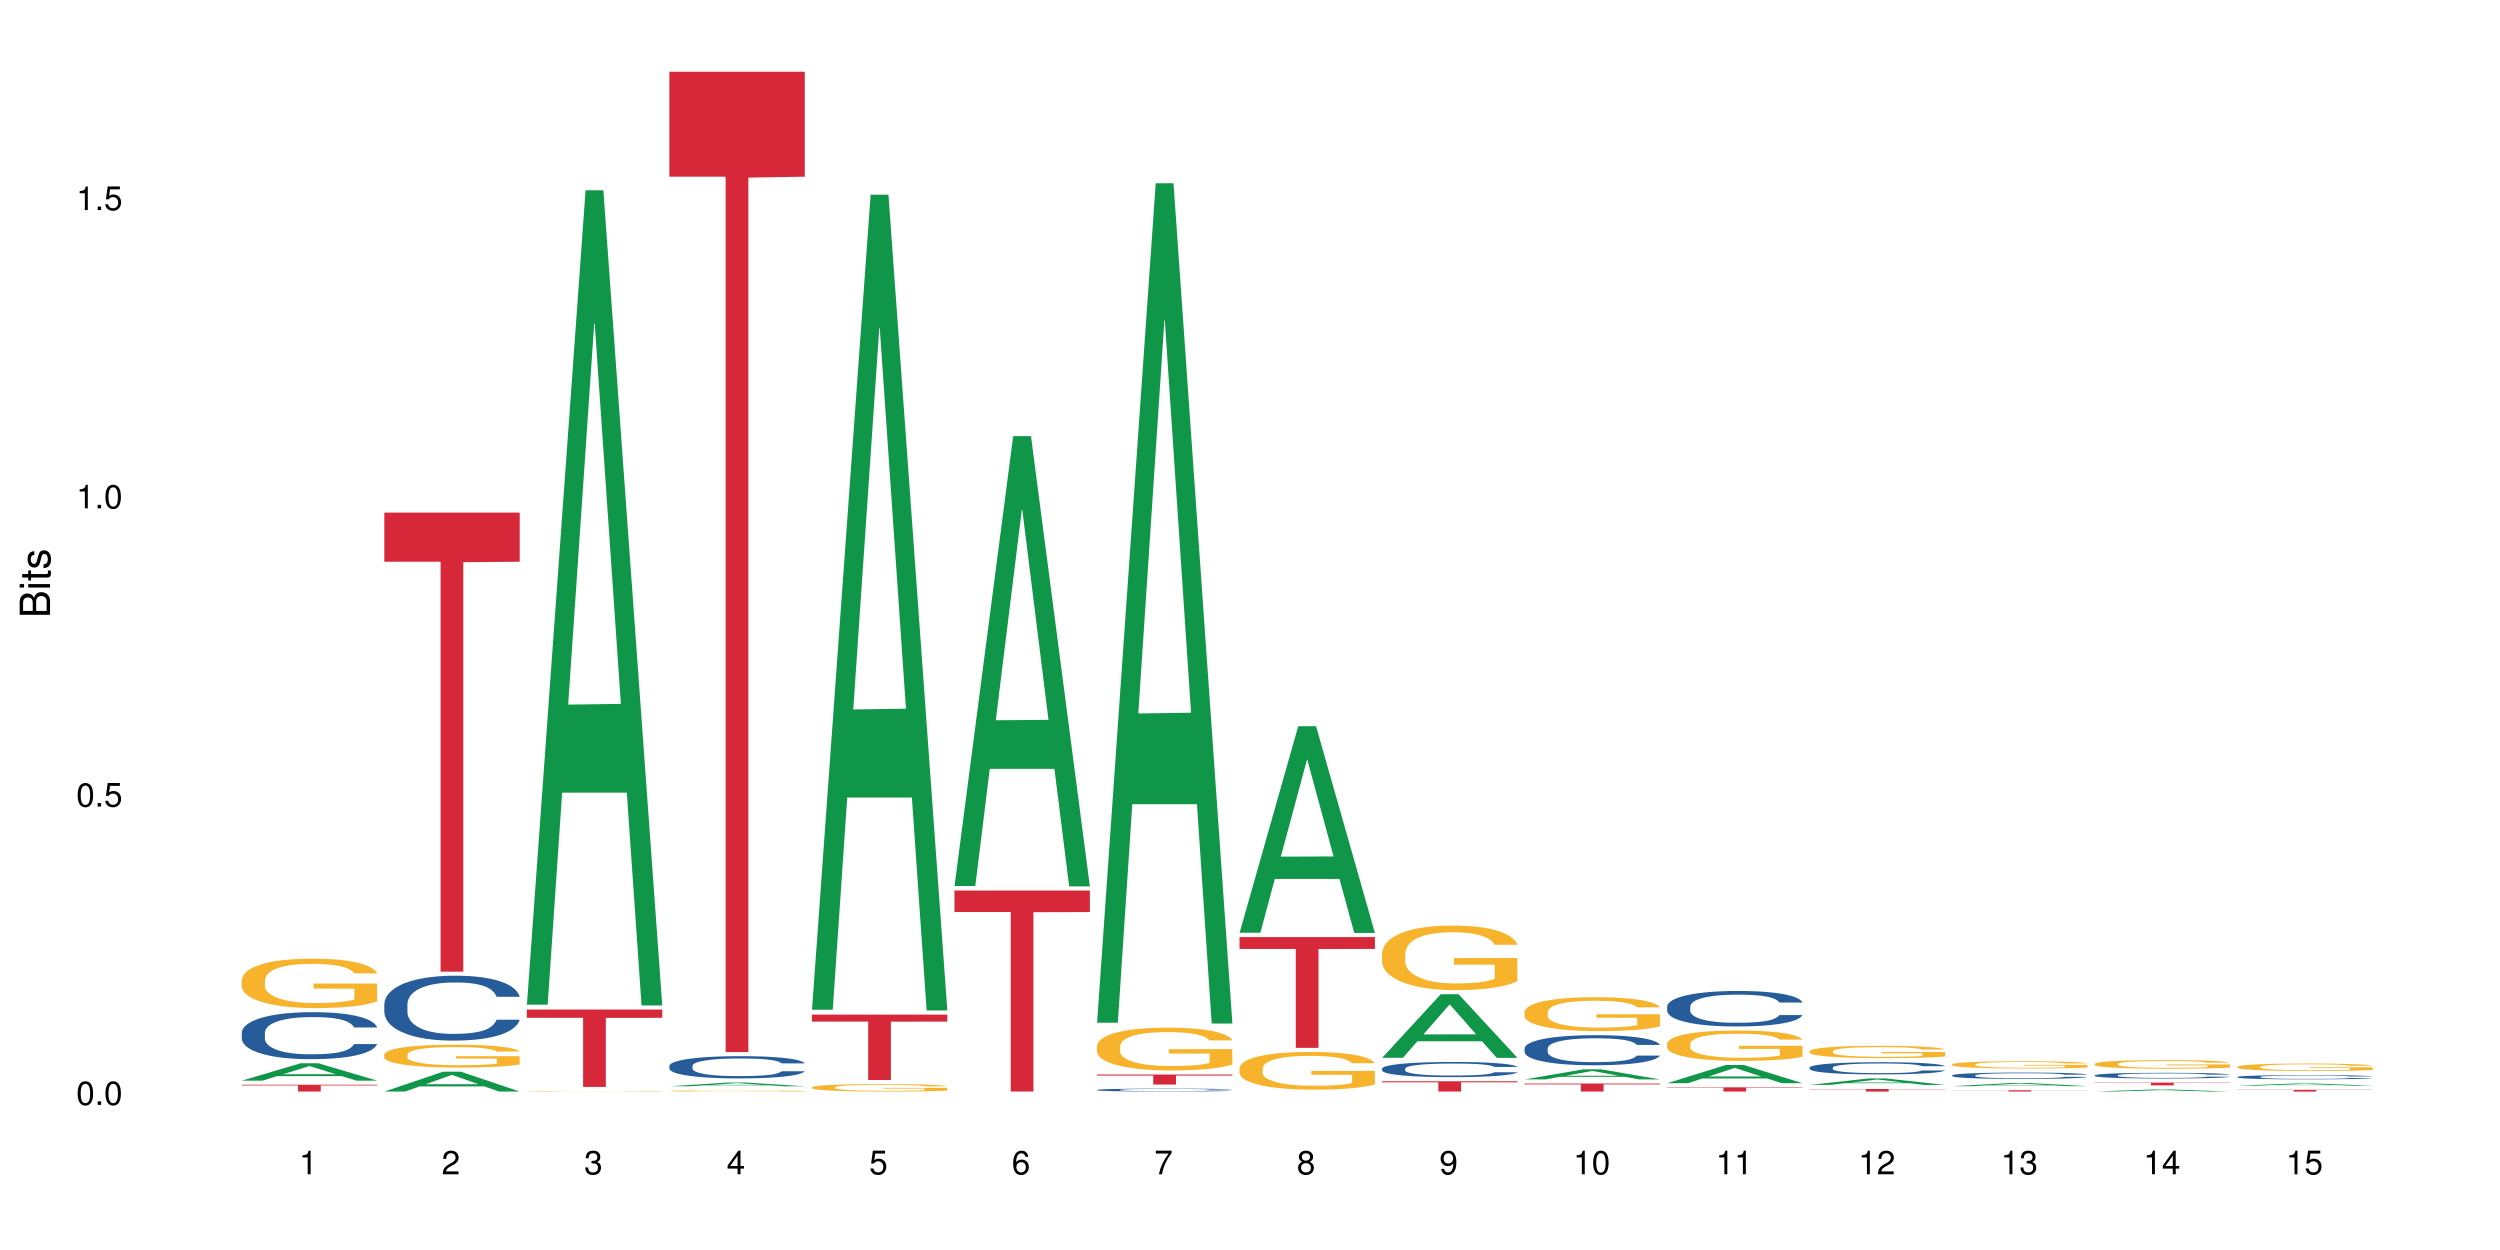 <?xml version="1.0" encoding="UTF-8"?>
<svg xmlns="http://www.w3.org/2000/svg" xmlns:xlink="http://www.w3.org/1999/xlink" width="720pt" height="360pt" viewBox="0 0 720 360" version="1.1">
<defs>
<g>
<symbol overflow="visible" id="glyph0-0">
<path style="stroke:none;" d=""/>
</symbol>
<symbol overflow="visible" id="glyph0-1">
<path style="stroke:none;" d="M 2.641 -6.797 C 2 -6.797 1.422 -6.531 1.078 -6.047 C 0.641 -5.453 0.406 -4.547 0.406 -3.297 C 0.406 -1 1.188 0.219 2.641 0.219 C 4.078 0.219 4.859 -1 4.859 -3.234 C 4.859 -4.562 4.656 -5.438 4.203 -6.047 C 3.844 -6.531 3.281 -6.797 2.641 -6.797 Z M 2.641 -6.047 C 3.547 -6.047 4 -5.125 4 -3.312 C 4 -1.375 3.562 -0.484 2.625 -0.484 C 1.734 -0.484 1.281 -1.422 1.281 -3.281 C 1.281 -5.141 1.734 -6.047 2.641 -6.047 Z M 2.641 -6.047 "/>
</symbol>
<symbol overflow="visible" id="glyph0-2">
<path style="stroke:none;" d="M 1.828 -1 L 0.828 -1 L 0.828 0 L 1.828 0 Z M 1.828 -1 "/>
</symbol>
<symbol overflow="visible" id="glyph0-3">
<path style="stroke:none;" d="M 4.562 -6.797 L 1.062 -6.797 L 0.547 -3.094 L 1.328 -3.094 C 1.719 -3.562 2.047 -3.734 2.578 -3.734 C 3.484 -3.734 4.062 -3.109 4.062 -2.094 C 4.062 -1.125 3.484 -0.531 2.578 -0.531 C 1.828 -0.531 1.375 -0.906 1.188 -1.672 L 0.328 -1.672 C 0.453 -1.109 0.547 -0.844 0.75 -0.594 C 1.125 -0.078 1.828 0.219 2.594 0.219 C 3.969 0.219 4.922 -0.781 4.922 -2.219 C 4.922 -3.562 4.031 -4.484 2.719 -4.484 C 2.25 -4.484 1.859 -4.359 1.469 -4.062 L 1.734 -5.969 L 4.562 -5.969 Z M 4.562 -6.797 "/>
</symbol>
<symbol overflow="visible" id="glyph0-4">
<path style="stroke:none;" d="M 2.484 -4.844 L 2.484 0 L 3.328 0 L 3.328 -6.797 L 2.766 -6.797 C 2.469 -5.75 2.281 -5.609 0.984 -5.453 L 0.984 -4.844 Z M 2.484 -4.844 "/>
</symbol>
<symbol overflow="visible" id="glyph0-5">
<path style="stroke:none;" d="M 4.859 -0.828 L 1.281 -0.828 C 1.359 -1.391 1.672 -1.75 2.5 -2.234 L 3.469 -2.75 C 4.406 -3.266 4.906 -3.969 4.906 -4.812 C 4.906 -5.375 4.672 -5.906 4.266 -6.266 C 3.859 -6.625 3.375 -6.797 2.719 -6.797 C 1.859 -6.797 1.219 -6.5 0.844 -5.922 C 0.609 -5.562 0.5 -5.125 0.484 -4.438 L 1.328 -4.438 C 1.359 -4.906 1.406 -5.188 1.531 -5.406 C 1.75 -5.812 2.188 -6.062 2.703 -6.062 C 3.469 -6.062 4.031 -5.516 4.031 -4.781 C 4.031 -4.25 3.719 -3.797 3.125 -3.438 L 2.234 -2.938 C 0.812 -2.141 0.406 -1.5 0.328 0 L 4.859 0 Z M 4.859 -0.828 "/>
</symbol>
<symbol overflow="visible" id="glyph0-6">
<path style="stroke:none;" d="M 2.125 -3.125 L 2.578 -3.125 C 3.516 -3.125 3.984 -2.703 3.984 -1.891 C 3.984 -1.031 3.469 -0.531 2.578 -0.531 C 1.656 -0.531 1.203 -0.984 1.156 -1.969 L 0.312 -1.969 C 0.344 -1.422 0.438 -1.078 0.609 -0.766 C 0.953 -0.109 1.625 0.219 2.547 0.219 C 3.953 0.219 4.859 -0.609 4.859 -1.906 C 4.859 -2.766 4.516 -3.25 3.703 -3.516 C 4.344 -3.766 4.656 -4.25 4.656 -4.938 C 4.656 -6.109 3.875 -6.797 2.578 -6.797 C 1.203 -6.797 0.484 -6.047 0.453 -4.609 L 1.297 -4.609 C 1.312 -5.016 1.344 -5.25 1.453 -5.453 C 1.641 -5.828 2.062 -6.062 2.594 -6.062 C 3.344 -6.062 3.797 -5.625 3.797 -4.906 C 3.797 -4.422 3.609 -4.141 3.25 -3.984 C 3.016 -3.891 2.719 -3.844 2.125 -3.844 Z M 2.125 -3.125 "/>
</symbol>
<symbol overflow="visible" id="glyph0-7">
<path style="stroke:none;" d="M 3.141 -1.625 L 3.141 0 L 3.984 0 L 3.984 -1.625 L 4.984 -1.625 L 4.984 -2.391 L 3.984 -2.391 L 3.984 -6.797 L 3.359 -6.797 L 0.266 -2.516 L 0.266 -1.625 Z M 3.141 -2.391 L 1 -2.391 L 3.141 -5.359 Z M 3.141 -2.391 "/>
</symbol>
<symbol overflow="visible" id="glyph0-8">
<path style="stroke:none;" d="M 4.781 -5.031 C 4.609 -6.141 3.891 -6.797 2.844 -6.797 C 2.094 -6.797 1.422 -6.438 1.031 -5.828 C 0.609 -5.172 0.406 -4.344 0.406 -3.094 C 0.406 -1.953 0.578 -1.234 0.984 -0.625 C 1.359 -0.078 1.953 0.219 2.703 0.219 C 3.984 0.219 4.922 -0.734 4.922 -2.078 C 4.922 -3.344 4.062 -4.234 2.844 -4.234 C 2.172 -4.234 1.641 -3.969 1.281 -3.469 C 1.281 -5.125 1.828 -6.047 2.797 -6.047 C 3.391 -6.047 3.797 -5.672 3.938 -5.031 Z M 2.734 -3.484 C 3.547 -3.484 4.062 -2.922 4.062 -2 C 4.062 -1.156 3.484 -0.531 2.703 -0.531 C 1.922 -0.531 1.328 -1.188 1.328 -2.047 C 1.328 -2.891 1.906 -3.484 2.734 -3.484 Z M 2.734 -3.484 "/>
</symbol>
<symbol overflow="visible" id="glyph0-9">
<path style="stroke:none;" d="M 4.984 -6.797 L 0.438 -6.797 L 0.438 -5.969 L 4.109 -5.969 C 2.5 -3.656 1.828 -2.234 1.328 0 L 2.219 0 C 2.594 -2.172 3.453 -4.047 4.984 -6.094 Z M 4.984 -6.797 "/>
</symbol>
<symbol overflow="visible" id="glyph0-10">
<path style="stroke:none;" d="M 3.75 -3.578 C 4.453 -4 4.688 -4.344 4.688 -4.984 C 4.688 -6.047 3.844 -6.797 2.641 -6.797 C 1.438 -6.797 0.594 -6.047 0.594 -4.984 C 0.594 -4.359 0.828 -4.016 1.516 -3.578 C 0.734 -3.203 0.359 -2.641 0.359 -1.891 C 0.359 -0.641 1.297 0.219 2.641 0.219 C 3.984 0.219 4.922 -0.641 4.922 -1.875 C 4.922 -2.641 4.531 -3.203 3.75 -3.578 Z M 2.641 -6.047 C 3.359 -6.047 3.812 -5.625 3.812 -4.969 C 3.812 -4.344 3.344 -3.922 2.641 -3.922 C 1.922 -3.922 1.453 -4.344 1.453 -4.984 C 1.453 -5.625 1.922 -6.047 2.641 -6.047 Z M 2.641 -3.203 C 3.484 -3.203 4.062 -2.672 4.062 -1.875 C 4.062 -1.062 3.484 -0.531 2.625 -0.531 C 1.797 -0.531 1.219 -1.078 1.219 -1.875 C 1.219 -2.672 1.797 -3.203 2.641 -3.203 Z M 2.641 -3.203 "/>
</symbol>
<symbol overflow="visible" id="glyph0-11">
<path style="stroke:none;" d="M 0.516 -1.547 C 0.672 -0.438 1.406 0.219 2.438 0.219 C 3.188 0.219 3.859 -0.141 4.266 -0.75 C 4.688 -1.406 4.891 -2.25 4.891 -3.484 C 4.891 -4.625 4.703 -5.359 4.312 -5.953 C 3.938 -6.5 3.344 -6.797 2.594 -6.797 C 1.297 -6.797 0.359 -5.844 0.359 -4.516 C 0.359 -3.25 1.234 -2.344 2.453 -2.344 C 3.094 -2.344 3.562 -2.578 4.016 -3.109 C 4 -1.453 3.469 -0.531 2.5 -0.531 C 1.906 -0.531 1.484 -0.906 1.359 -1.547 Z M 2.578 -6.062 C 3.375 -6.062 3.969 -5.406 3.969 -4.531 C 3.969 -3.688 3.375 -3.094 2.547 -3.094 C 1.734 -3.094 1.234 -3.672 1.234 -4.578 C 1.234 -5.438 1.797 -6.062 2.578 -6.062 Z M 2.578 -6.062 "/>
</symbol>
<symbol overflow="visible" id="glyph1-0">
<path style="stroke:none;" d=""/>
</symbol>
<symbol overflow="visible" id="glyph1-1">
<path style="stroke:none;" d="M 0 -0.953 L 0 -4.891 C 0 -5.719 -0.234 -6.344 -0.734 -6.797 C -1.188 -7.234 -1.812 -7.469 -2.5 -7.469 C -3.547 -7.469 -4.188 -7 -4.625 -5.875 C -4.984 -6.672 -5.641 -7.094 -6.531 -7.094 C -7.156 -7.094 -7.734 -6.859 -8.141 -6.391 C -8.562 -5.938 -8.75 -5.344 -8.75 -4.5 L -8.75 -0.953 Z M -4.984 -2.062 L -7.766 -2.062 L -7.766 -4.219 C -7.766 -4.844 -7.688 -5.203 -7.453 -5.5 C -7.219 -5.812 -6.859 -5.969 -6.375 -5.969 C -5.906 -5.969 -5.531 -5.812 -5.297 -5.5 C -5.062 -5.203 -4.984 -4.844 -4.984 -4.219 Z M -0.984 -2.062 L -4 -2.062 L -4 -4.781 C -4 -5.328 -3.859 -5.688 -3.578 -5.953 C -3.297 -6.219 -2.922 -6.359 -2.484 -6.359 C -2.062 -6.359 -1.688 -6.219 -1.406 -5.953 C -1.109 -5.688 -0.984 -5.328 -0.984 -4.781 Z M -0.984 -2.062 "/>
</symbol>
<symbol overflow="visible" id="glyph1-2">
<path style="stroke:none;" d="M -6.281 -1.797 L -6.281 -0.797 L 0 -0.797 L 0 -1.797 Z M -8.75 -1.797 L -8.75 -0.797 L -7.484 -0.797 L -7.484 -1.797 Z M -8.75 -1.797 "/>
</symbol>
<symbol overflow="visible" id="glyph1-3">
<path style="stroke:none;" d="M -6.281 -3.047 L -6.281 -2.016 L -8.016 -2.016 L -8.016 -1.016 L -6.281 -1.016 L -6.281 -0.172 L -5.469 -0.172 L -5.469 -1.016 L -0.719 -1.016 C -0.078 -1.016 0.281 -1.453 0.281 -2.234 C 0.281 -2.469 0.25 -2.719 0.188 -3.047 L -0.641 -3.047 C -0.609 -2.922 -0.594 -2.766 -0.594 -2.562 C -0.594 -2.141 -0.719 -2.016 -1.156 -2.016 L -5.469 -2.016 L -5.469 -3.047 Z M -6.281 -3.047 "/>
</symbol>
<symbol overflow="visible" id="glyph1-4">
<path style="stroke:none;" d="M -4.531 -5.25 C -5.766 -5.25 -6.469 -4.422 -6.469 -2.969 C -6.469 -1.516 -5.719 -0.562 -4.547 -0.562 C -3.562 -0.562 -3.094 -1.062 -2.734 -2.562 L -2.516 -3.484 C -2.344 -4.188 -2.094 -4.469 -1.625 -4.469 C -1.047 -4.469 -0.641 -3.875 -0.641 -3 C -0.641 -2.453 -0.797 -2 -1.062 -1.75 C -1.25 -1.594 -1.422 -1.531 -1.875 -1.469 L -1.875 -0.406 C -0.422 -0.453 0.281 -1.266 0.281 -2.922 C 0.281 -4.5 -0.5 -5.516 -1.719 -5.516 C -2.656 -5.516 -3.172 -4.984 -3.469 -3.734 L -3.703 -2.766 C -3.891 -1.953 -4.156 -1.609 -4.594 -1.609 C -5.172 -1.609 -5.547 -2.125 -5.547 -2.938 C -5.547 -3.75 -5.203 -4.172 -4.531 -4.203 Z M -4.531 -5.25 "/>
</symbol>
</g>
</defs>
<g id="surface5349">
<rect x="0" y="0" width="720" height="360" style="fill:rgb(100%,100%,100%);fill-opacity:1;stroke:none;"/>
<path style=" stroke:none;fill-rule:nonzero;fill:rgb(6.275%,58.824%,28.235%);fill-opacity:1;" d="M 69.629 311.223 L 69.672 311.219 L 86.547 306.223 L 91.672 306.223 L 108.629 311.227 L 102.668 311.227 L 98.418 309.922 L 79.797 309.922 L 75.629 311.223 L 69.629 311.223 L 81.586 309.379 L 96.711 309.375 L 89.172 307.039 L 89.086 307.035 L 89.004 307.047 L 81.547 309.375 L 81.586 309.379 Z M 69.629 311.223 "/>
<path style=" stroke:none;fill-rule:nonzero;fill:rgb(14.51%,36.078%,60%);fill-opacity:1;" d="M 69.629 297.402 L 69.676 297.391 L 69.676 297.094 L 69.82 296.621 L 70.152 296.031 L 70.484 295.621 L 71.34 294.891 L 72.531 294.188 L 73.766 293.645 L 74.672 293.324 L 75.48 293.074 L 77.332 292.617 L 78.523 292.383 L 79.809 292.172 L 81.375 291.961 L 82.52 291.84 L 85.086 291.641 L 86.988 291.555 L 88.461 291.516 L 91.648 291.516 L 93.551 291.566 L 94.93 291.629 L 96.453 291.727 L 97.738 291.84 L 99.973 292.109 L 101.969 292.457 L 102.871 292.656 L 104.301 293.039 L 105.395 293.41 L 106.156 293.73 L 107.012 294.188 L 107.77 294.742 L 108.344 295.375 L 108.629 295.906 L 101.969 295.906 L 101.637 295.41 L 101.258 295.027 L 100.543 294.52 L 99.828 294.164 L 98.832 293.805 L 97.926 293.57 L 96.691 293.336 L 95.598 293.188 L 94.453 293.074 L 93.359 293 L 91.27 292.926 L 88.844 292.926 L 87.938 292.953 L 86.086 293.051 L 85.086 293.137 L 83.66 293.309 L 82.66 293.473 L 81.473 293.719 L 80.664 293.93 L 79.664 294.25 L 78.949 294.535 L 78.141 294.941 L 77.668 295.25 L 77.238 295.598 L 76.859 296.004 L 76.574 296.438 L 76.383 296.895 L 76.289 297.34 L 76.289 299.258 L 76.383 299.699 L 76.621 300.219 L 77.238 300.973 L 78.141 301.629 L 79.188 302.148 L 80.188 302.52 L 80.758 302.691 L 81.52 302.891 L 82.707 303.137 L 84.422 303.387 L 85.418 303.484 L 86.941 303.582 L 88.512 303.633 L 90.602 303.633 L 92.457 303.582 L 93.695 303.52 L 94.977 303.422 L 96.738 303.211 L 97.832 303.016 L 98.781 302.777 L 99.496 302.543 L 99.973 302.348 L 100.684 301.965 L 101.258 301.543 L 101.684 301.109 L 101.969 300.691 L 108.629 300.691 L 108.344 301.184 L 107.914 301.668 L 107.484 302.023 L 106.82 302.457 L 106.059 302.84 L 104.965 303.273 L 104.062 303.559 L 102.871 303.867 L 101.777 304.102 L 100.59 304.312 L 98.832 304.559 L 97.688 304.684 L 96.453 304.793 L 94.977 304.895 L 93.125 304.98 L 91.125 305.027 L 89.27 305.043 L 87.273 305.016 L 85.801 304.969 L 83.848 304.855 L 81.426 304.633 L 79.664 304.398 L 78.285 304.164 L 77.098 303.918 L 75.766 303.582 L 74.051 303.039 L 73.008 302.617 L 72.293 302.273 L 71.484 301.789 L 70.914 301.359 L 70.246 300.664 L 69.773 299.789 L 69.629 299.109 Z M 69.629 297.402 "/>
<path style=" stroke:none;fill-rule:nonzero;fill:rgb(96.863%,70.196%,16.863%);fill-opacity:1;" d="M 69.629 282.199 L 69.676 282.188 L 69.676 281.926 L 69.867 281.344 L 70.344 280.535 L 70.961 279.875 L 71.625 279.355 L 72.055 279.082 L 72.77 278.691 L 73.387 278.406 L 74.957 277.82 L 76.953 277.273 L 78.047 277.039 L 79.285 276.82 L 81.043 276.57 L 81.852 276.48 L 84.324 276.273 L 87.133 276.145 L 90.223 276.105 L 91.648 276.117 L 93.598 276.168 L 96.262 276.312 L 97.785 276.441 L 98.973 276.57 L 100.211 276.742 L 101.73 277 L 103.16 277.312 L 104.301 277.625 L 105.441 278.016 L 106.391 278.43 L 107.199 278.887 L 107.914 279.434 L 108.344 279.887 L 108.629 280.344 L 102.016 280.344 L 101.637 279.887 L 101.207 279.535 L 100.496 279.105 L 99.781 278.797 L 99.066 278.547 L 97.738 278.211 L 96.594 278.004 L 95.168 277.82 L 93.789 277.703 L 92.219 277.625 L 91.27 277.598 L 88.746 277.598 L 86.465 277.691 L 85.133 277.793 L 84.184 277.898 L 82.852 278.094 L 82.043 278.25 L 81.566 278.352 L 80.141 278.758 L 79.188 279.121 L 78.664 279.367 L 78 279.758 L 77.523 280.109 L 77 280.629 L 76.715 281.02 L 76.336 281.902 L 76.289 284.242 L 76.43 284.734 L 76.715 285.27 L 77.098 285.738 L 77.668 286.23 L 78.238 286.605 L 79.234 287.113 L 80.094 287.453 L 80.758 287.672 L 82.043 288.023 L 82.566 288.141 L 83.801 288.375 L 85.086 288.559 L 86.656 288.715 L 87.844 288.793 L 89.746 288.855 L 92.172 288.855 L 95.027 288.777 L 96.832 288.676 L 98.07 288.57 L 98.879 288.48 L 99.875 288.336 L 100.59 288.207 L 101.258 288.062 L 102.062 287.844 L 102.062 284.734 L 90.316 284.723 L 90.316 283.266 L 108.578 283.254 L 108.629 288.336 L 107.629 288.688 L 106.391 289.023 L 105.203 289.285 L 103.965 289.508 L 102.207 289.754 L 100.781 289.91 L 98.594 290.09 L 96.594 290.207 L 94.504 290.285 L 92.648 290.324 L 90.461 290.34 L 88.512 290.312 L 86.418 290.234 L 84.754 290.129 L 83.23 290 L 81.711 289.832 L 79.809 289.559 L 78.57 289.336 L 77.285 289.062 L 76.004 288.738 L 74.859 288.387 L 74.102 288.113 L 73.34 287.805 L 72.531 287.414 L 71.77 286.973 L 71.199 286.566 L 70.676 286.113 L 70.297 285.684 L 69.914 285.098 L 69.723 284.633 L 69.629 284.227 Z M 69.629 282.199 "/>
<path style=" stroke:none;fill-rule:nonzero;fill:rgb(83.922%,15.686%,22.353%);fill-opacity:1;" d="M 69.629 312.406 L 108.629 312.406 L 108.629 312.617 L 92.375 312.617 L 92.375 314.371 L 85.836 314.371 L 85.836 312.621 L 85.742 312.617 L 69.629 312.617 Z M 69.629 312.406 "/>
<path style=" stroke:none;fill-rule:nonzero;fill:rgb(6.275%,58.824%,28.235%);fill-opacity:1;" d="M 110.68 314.367 L 110.723 314.359 L 127.598 308.645 L 132.719 308.645 L 149.68 314.371 L 143.719 314.371 L 139.469 312.875 L 120.848 312.875 L 116.68 314.367 L 110.68 314.367 L 122.637 312.258 L 137.762 312.25 L 130.223 309.578 L 130.137 309.574 L 130.055 309.59 L 122.598 312.25 L 122.637 312.258 Z M 110.68 314.367 "/>
<path style=" stroke:none;fill-rule:nonzero;fill:rgb(14.51%,36.078%,60%);fill-opacity:1;" d="M 110.68 289.145 L 110.727 289.125 L 110.727 288.715 L 110.871 288.066 L 111.203 287.25 L 111.535 286.684 L 112.391 285.676 L 113.582 284.703 L 114.816 283.953 L 115.723 283.508 L 116.531 283.168 L 118.383 282.535 L 119.574 282.211 L 120.859 281.922 L 122.426 281.633 L 123.57 281.461 L 126.137 281.188 L 128.039 281.066 L 129.512 281.016 L 132.699 281.016 L 134.602 281.086 L 135.98 281.172 L 137.504 281.309 L 138.789 281.461 L 141.023 281.836 L 143.02 282.312 L 143.922 282.586 L 145.352 283.117 L 146.445 283.629 L 147.207 284.074 L 148.062 284.703 L 148.82 285.473 L 149.395 286.344 L 149.68 287.078 L 143.02 287.078 L 142.688 286.395 L 142.305 285.863 L 141.594 285.164 L 140.879 284.672 L 139.883 284.176 L 138.977 283.852 L 137.742 283.527 L 136.648 283.32 L 135.504 283.168 L 134.41 283.066 L 132.32 282.961 L 129.895 282.961 L 128.988 282.996 L 127.137 283.133 L 126.137 283.254 L 124.711 283.492 L 123.711 283.715 L 122.523 284.055 L 121.715 284.348 L 120.715 284.789 L 120 285.184 L 119.191 285.746 L 118.719 286.172 L 118.289 286.652 L 117.91 287.215 L 117.625 287.812 L 117.434 288.441 L 117.34 289.059 L 117.34 291.703 L 117.434 292.32 L 117.672 293.035 L 118.289 294.078 L 119.191 294.98 L 120.238 295.699 L 121.238 296.211 L 121.809 296.449 L 122.57 296.723 L 123.758 297.066 L 125.473 297.406 L 126.469 297.543 L 127.992 297.68 L 129.562 297.746 L 131.652 297.746 L 133.508 297.68 L 134.746 297.594 L 136.027 297.457 L 137.789 297.168 L 138.883 296.895 L 139.832 296.57 L 140.547 296.246 L 141.023 295.973 L 141.734 295.441 L 142.305 294.863 L 142.734 294.266 L 143.02 293.684 L 149.68 293.684 L 149.395 294.367 L 148.965 295.031 L 148.535 295.527 L 147.871 296.125 L 147.109 296.656 L 146.016 297.254 L 145.113 297.645 L 143.922 298.07 L 142.828 298.395 L 141.641 298.688 L 139.883 299.027 L 138.738 299.199 L 137.504 299.352 L 136.027 299.488 L 134.176 299.609 L 132.176 299.676 L 130.32 299.695 L 128.324 299.66 L 126.852 299.59 L 124.898 299.438 L 122.473 299.129 L 120.715 298.805 L 119.336 298.48 L 118.148 298.141 L 116.816 297.68 L 115.102 296.93 L 114.059 296.348 L 113.344 295.871 L 112.535 295.203 L 111.965 294.605 L 111.297 293.648 L 110.824 292.438 L 110.68 291.5 Z M 110.68 289.145 "/>
<path style=" stroke:none;fill-rule:nonzero;fill:rgb(96.863%,70.196%,16.863%);fill-opacity:1;" d="M 110.68 303.695 L 110.727 303.691 L 110.727 303.57 L 110.918 303.301 L 111.395 302.926 L 112.012 302.617 L 112.676 302.379 L 113.105 302.25 L 113.82 302.07 L 114.438 301.938 L 116.008 301.668 L 118.004 301.414 L 119.098 301.309 L 120.336 301.203 L 122.094 301.09 L 122.902 301.047 L 125.375 300.953 L 128.18 300.891 L 131.273 300.875 L 132.699 300.879 L 134.648 300.902 L 137.312 300.969 L 138.836 301.031 L 140.023 301.09 L 141.262 301.168 L 142.781 301.289 L 144.207 301.434 L 145.352 301.578 L 146.492 301.758 L 147.441 301.949 L 148.25 302.16 L 148.965 302.414 L 149.395 302.625 L 149.68 302.836 L 143.066 302.836 L 142.688 302.625 L 142.258 302.461 L 141.547 302.266 L 140.832 302.121 L 140.117 302.004 L 138.789 301.848 L 137.645 301.754 L 136.219 301.668 L 134.84 301.613 L 133.27 301.578 L 132.32 301.566 L 129.797 301.566 L 127.516 301.609 L 126.184 301.656 L 125.234 301.703 L 123.902 301.793 L 123.094 301.867 L 122.617 301.914 L 121.191 302.102 L 120.238 302.27 L 119.715 302.383 L 119.051 302.566 L 118.574 302.727 L 118.051 302.969 L 117.766 303.148 L 117.387 303.559 L 117.34 304.641 L 117.48 304.871 L 117.766 305.117 L 118.148 305.332 L 118.719 305.562 L 119.289 305.738 L 120.285 305.973 L 121.145 306.129 L 121.809 306.23 L 123.094 306.395 L 123.617 306.445 L 124.852 306.555 L 126.137 306.641 L 127.707 306.711 L 128.895 306.746 L 130.797 306.777 L 133.223 306.777 L 136.078 306.742 L 137.883 306.695 L 139.121 306.645 L 139.93 306.602 L 140.926 306.535 L 141.641 306.477 L 142.305 306.41 L 143.113 306.309 L 143.113 304.871 L 131.367 304.863 L 131.367 304.191 L 149.629 304.184 L 149.68 306.535 L 148.68 306.699 L 147.441 306.855 L 146.254 306.977 L 145.016 307.078 L 143.258 307.191 L 141.832 307.266 L 139.645 307.348 L 137.645 307.402 L 135.555 307.441 L 133.699 307.457 L 131.512 307.465 L 129.562 307.453 L 127.469 307.414 L 125.805 307.367 L 124.281 307.309 L 122.762 307.23 L 120.859 307.102 L 119.621 307 L 118.336 306.875 L 117.055 306.723 L 115.91 306.562 L 115.152 306.434 L 114.391 306.289 L 113.582 306.109 L 112.82 305.906 L 112.25 305.719 L 111.727 305.508 L 111.348 305.309 L 110.965 305.039 L 110.773 304.82 L 110.68 304.637 Z M 110.68 303.695 "/>
<path style=" stroke:none;fill-rule:nonzero;fill:rgb(83.922%,15.686%,22.353%);fill-opacity:1;" d="M 110.68 147.629 L 149.68 147.629 L 149.68 161.781 L 133.426 161.906 L 133.426 279.836 L 126.887 279.836 L 126.887 162.031 L 126.793 161.781 L 110.68 161.781 Z M 110.68 147.629 "/>
<path style=" stroke:none;fill-rule:nonzero;fill:rgb(6.275%,58.824%,28.235%);fill-opacity:1;" d="M 151.73 289.348 L 151.773 289.129 L 168.648 54.789 L 173.77 54.789 L 190.73 289.566 L 184.77 289.566 L 180.52 228.281 L 161.898 228.281 L 157.73 289.348 L 151.73 289.348 L 163.688 202.93 L 178.812 202.711 L 171.27 93.145 L 171.188 92.926 L 171.105 93.586 L 163.648 202.711 L 163.688 202.93 Z M 151.73 289.348 "/>
<path style=" stroke:none;fill-rule:nonzero;fill:rgb(96.863%,70.196%,16.863%);fill-opacity:1;" d="M 151.73 314.277 L 151.777 314.277 L 151.969 314.27 L 152.445 314.258 L 153.062 314.254 L 153.727 314.246 L 154.156 314.242 L 154.871 314.238 L 155.488 314.234 L 157.059 314.23 L 159.055 314.223 L 160.148 314.219 L 161.387 314.219 L 163.145 314.215 L 163.953 314.215 L 166.426 314.211 L 178.363 314.211 L 179.887 314.215 L 182.312 314.215 L 183.832 314.219 L 185.258 314.223 L 186.402 314.227 L 187.543 314.23 L 188.492 314.234 L 189.301 314.242 L 190.016 314.246 L 190.445 314.254 L 190.73 314.258 L 184.117 314.258 L 183.738 314.254 L 183.309 314.25 L 182.598 314.242 L 181.883 314.238 L 181.168 314.238 L 179.84 314.234 L 178.695 314.23 L 177.27 314.23 L 175.891 314.227 L 168.566 314.227 L 167.234 314.23 L 164.953 314.23 L 164.145 314.234 L 163.668 314.234 L 162.242 314.238 L 161.289 314.242 L 160.766 314.246 L 160.102 314.25 L 159.625 314.254 L 159.102 314.262 L 158.816 314.266 L 158.438 314.273 L 158.391 314.301 L 158.531 314.309 L 158.816 314.312 L 159.199 314.32 L 160.34 314.328 L 161.336 314.336 L 162.195 314.34 L 162.859 314.34 L 164.145 314.344 L 164.668 314.348 L 165.902 314.348 L 167.188 314.352 L 169.945 314.352 L 171.848 314.355 L 174.273 314.355 L 177.129 314.352 L 180.98 314.352 L 181.977 314.348 L 182.691 314.348 L 183.355 314.344 L 184.164 314.344 L 184.164 314.309 L 172.418 314.309 L 172.418 314.289 L 190.68 314.289 L 190.73 314.348 L 189.73 314.352 L 188.492 314.355 L 187.305 314.359 L 186.066 314.359 L 184.309 314.363 L 182.883 314.367 L 180.695 314.367 L 178.695 314.371 L 168.52 314.371 L 166.855 314.367 L 165.332 314.367 L 163.812 314.363 L 161.91 314.363 L 160.672 314.359 L 159.387 314.355 L 158.105 314.352 L 156.961 314.348 L 156.203 314.344 L 155.441 314.344 L 154.633 314.336 L 153.871 314.332 L 153.301 314.328 L 152.777 314.324 L 152.398 314.316 L 152.016 314.312 L 151.824 314.305 L 151.73 314.301 Z M 151.73 314.277 "/>
<path style=" stroke:none;fill-rule:nonzero;fill:rgb(83.922%,15.686%,22.353%);fill-opacity:1;" d="M 151.73 290.746 L 190.73 290.746 L 190.73 293.133 L 174.477 293.152 L 174.477 313.031 L 167.938 313.031 L 167.938 293.176 L 167.84 293.133 L 151.73 293.133 Z M 151.73 290.746 "/>
<path style=" stroke:none;fill-rule:nonzero;fill:rgb(6.275%,58.824%,28.235%);fill-opacity:1;" d="M 192.781 312.852 L 192.824 312.852 L 209.695 311.762 L 214.82 311.762 L 231.781 312.855 L 225.82 312.855 L 221.57 312.57 L 202.949 312.57 L 198.781 312.852 L 192.781 312.852 L 204.738 312.449 L 219.863 312.449 L 212.32 311.938 L 212.238 311.938 L 212.156 311.941 L 204.699 312.449 L 204.738 312.449 Z M 192.781 312.852 "/>
<path style=" stroke:none;fill-rule:nonzero;fill:rgb(14.51%,36.078%,60%);fill-opacity:1;" d="M 192.781 306.965 L 192.828 306.957 L 192.828 306.816 L 192.973 306.598 L 193.305 306.316 L 193.637 306.121 L 194.492 305.777 L 195.684 305.441 L 196.918 305.188 L 197.824 305.035 L 198.633 304.918 L 200.484 304.699 L 201.676 304.59 L 202.957 304.488 L 204.527 304.391 L 205.668 304.332 L 208.238 304.238 L 210.141 304.195 L 211.613 304.18 L 214.801 304.18 L 216.703 304.203 L 218.082 304.23 L 219.605 304.277 L 220.887 304.332 L 223.125 304.461 L 225.121 304.625 L 226.023 304.719 L 227.453 304.898 L 228.547 305.074 L 229.305 305.227 L 230.164 305.441 L 230.922 305.707 L 231.496 306.004 L 231.781 306.258 L 225.121 306.258 L 224.789 306.023 L 224.406 305.84 L 223.695 305.602 L 222.98 305.43 L 221.984 305.262 L 221.078 305.152 L 219.844 305.039 L 218.75 304.969 L 217.605 304.918 L 216.512 304.883 L 214.422 304.848 L 211.996 304.848 L 211.09 304.859 L 209.238 304.906 L 208.238 304.945 L 206.812 305.027 L 205.812 305.105 L 204.625 305.223 L 203.816 305.32 L 202.816 305.473 L 202.102 305.605 L 201.293 305.801 L 200.82 305.945 L 200.391 306.109 L 200.012 306.305 L 199.727 306.508 L 199.535 306.723 L 199.441 306.934 L 199.441 307.844 L 199.535 308.051 L 199.773 308.297 L 200.391 308.656 L 201.293 308.965 L 202.34 309.211 L 203.34 309.387 L 203.91 309.469 L 204.672 309.562 L 205.859 309.68 L 207.57 309.797 L 208.57 309.844 L 210.094 309.891 L 211.664 309.914 L 213.754 309.914 L 215.609 309.891 L 216.848 309.859 L 218.129 309.812 L 219.891 309.715 L 220.984 309.621 L 221.934 309.508 L 222.648 309.398 L 223.125 309.305 L 223.836 309.125 L 224.406 308.926 L 224.836 308.719 L 225.121 308.52 L 231.781 308.52 L 231.496 308.754 L 231.066 308.984 L 230.637 309.152 L 229.973 309.359 L 229.211 309.539 L 228.117 309.742 L 227.215 309.879 L 226.023 310.023 L 224.93 310.137 L 223.742 310.234 L 221.984 310.352 L 220.84 310.41 L 219.605 310.465 L 218.129 310.512 L 216.277 310.551 L 214.277 310.574 L 212.422 310.582 L 210.426 310.57 L 208.953 310.547 L 207 310.492 L 204.574 310.387 L 202.816 310.277 L 201.438 310.164 L 200.25 310.047 L 198.918 309.891 L 197.203 309.633 L 196.156 309.434 L 195.445 309.27 L 194.637 309.043 L 194.066 308.836 L 193.398 308.508 L 192.926 308.094 L 192.781 307.773 Z M 192.781 306.965 "/>
<path style=" stroke:none;fill-rule:nonzero;fill:rgb(96.863%,70.196%,16.863%);fill-opacity:1;" d="M 192.781 314.18 L 192.828 314.18 L 192.828 314.172 L 193.02 314.156 L 193.496 314.141 L 194.113 314.125 L 194.777 314.109 L 195.207 314.105 L 195.922 314.094 L 196.539 314.09 L 198.109 314.074 L 200.105 314.062 L 201.199 314.055 L 202.438 314.051 L 204.195 314.047 L 205.004 314.043 L 207.477 314.039 L 210.281 314.035 L 216.75 314.035 L 219.414 314.039 L 220.938 314.043 L 222.125 314.047 L 223.363 314.051 L 224.883 314.055 L 226.309 314.062 L 227.453 314.07 L 228.594 314.078 L 229.543 314.09 L 230.352 314.102 L 231.066 314.113 L 231.496 314.125 L 231.781 314.133 L 225.168 314.133 L 224.789 314.125 L 224.359 314.113 L 223.648 314.105 L 222.934 314.098 L 222.219 314.094 L 220.887 314.082 L 219.746 314.078 L 218.32 314.074 L 216.941 314.07 L 209.617 314.07 L 208.285 314.074 L 207.336 314.078 L 206.004 314.082 L 205.195 314.086 L 204.719 314.086 L 203.293 314.098 L 202.34 314.105 L 201.816 314.109 L 201.152 314.121 L 200.676 314.129 L 200.152 314.141 L 199.867 314.148 L 199.488 314.172 L 199.441 314.227 L 199.582 314.238 L 199.867 314.25 L 200.25 314.262 L 200.82 314.273 L 201.391 314.281 L 202.387 314.293 L 203.246 314.301 L 203.91 314.309 L 205.195 314.316 L 205.719 314.32 L 206.953 314.324 L 208.238 314.328 L 209.809 314.332 L 210.996 314.336 L 215.324 314.336 L 218.18 314.332 L 219.984 314.332 L 221.223 314.328 L 222.031 314.328 L 223.027 314.324 L 223.742 314.32 L 224.406 314.316 L 225.215 314.312 L 225.215 314.238 L 213.469 314.238 L 213.469 314.203 L 231.73 314.203 L 231.781 314.324 L 230.781 314.332 L 229.543 314.34 L 228.355 314.348 L 227.117 314.352 L 225.359 314.355 L 223.934 314.359 L 221.746 314.363 L 219.746 314.367 L 217.656 314.371 L 211.664 314.371 L 209.57 314.367 L 207.906 314.367 L 204.859 314.359 L 202.957 314.352 L 201.723 314.348 L 199.152 314.332 L 198.012 314.324 L 197.25 314.316 L 196.492 314.312 L 195.684 314.301 L 194.922 314.293 L 194.352 314.281 L 193.828 314.27 L 193.445 314.262 L 193.066 314.246 L 192.875 314.234 L 192.781 314.227 Z M 192.781 314.18 "/>
<path style=" stroke:none;fill-rule:nonzero;fill:rgb(83.922%,15.686%,22.353%);fill-opacity:1;" d="M 192.781 20.664 L 231.781 20.664 L 231.781 50.887 L 215.527 51.148 L 215.527 303 L 208.988 303 L 208.988 51.414 L 208.891 50.887 L 192.781 50.887 Z M 192.781 20.664 "/>
<path style=" stroke:none;fill-rule:nonzero;fill:rgb(6.275%,58.824%,28.235%);fill-opacity:1;" d="M 233.832 290.805 L 233.875 290.582 L 250.746 56.066 L 255.871 56.066 L 272.832 291.023 L 266.871 291.023 L 262.621 229.691 L 244 229.691 L 239.832 290.805 L 233.832 290.805 L 245.789 204.32 L 260.914 204.102 L 253.371 94.453 L 253.289 94.234 L 253.207 94.895 L 245.75 204.102 L 245.789 204.32 Z M 233.832 290.805 "/>
<path style=" stroke:none;fill-rule:nonzero;fill:rgb(96.863%,70.196%,16.863%);fill-opacity:1;" d="M 233.832 313.137 L 233.879 313.137 L 233.879 313.098 L 234.07 313.008 L 234.547 312.887 L 235.164 312.785 L 235.828 312.707 L 236.258 312.664 L 236.973 312.605 L 237.59 312.562 L 239.16 312.477 L 241.156 312.391 L 242.25 312.355 L 243.488 312.324 L 245.246 312.285 L 246.055 312.273 L 248.527 312.242 L 251.332 312.223 L 254.426 312.215 L 255.852 312.219 L 257.801 312.227 L 260.465 312.246 L 261.988 312.266 L 263.176 312.285 L 264.414 312.312 L 265.934 312.352 L 267.359 312.398 L 268.504 312.445 L 269.645 312.504 L 270.594 312.566 L 271.402 312.637 L 272.117 312.719 L 272.543 312.789 L 272.832 312.855 L 266.219 312.855 L 265.84 312.789 L 265.41 312.734 L 264.699 312.668 L 263.984 312.621 L 263.27 312.586 L 261.938 312.535 L 260.797 312.504 L 259.371 312.477 L 257.992 312.457 L 256.422 312.445 L 255.473 312.441 L 252.949 312.441 L 250.668 312.457 L 249.336 312.473 L 248.387 312.488 L 247.055 312.516 L 246.246 312.539 L 245.77 312.555 L 244.344 312.617 L 243.391 312.672 L 242.867 312.711 L 242.203 312.77 L 241.727 312.82 L 241.203 312.898 L 240.918 312.961 L 240.539 313.094 L 240.492 313.449 L 240.633 313.523 L 240.918 313.602 L 241.297 313.672 L 241.871 313.75 L 242.441 313.805 L 243.438 313.883 L 244.297 313.934 L 244.961 313.969 L 246.246 314.02 L 246.77 314.039 L 248.004 314.074 L 249.289 314.102 L 250.859 314.125 L 252.047 314.137 L 253.949 314.145 L 256.375 314.145 L 259.227 314.133 L 261.035 314.117 L 262.273 314.102 L 263.082 314.09 L 264.078 314.066 L 264.793 314.047 L 265.457 314.027 L 266.266 313.992 L 266.266 313.523 L 254.52 313.52 L 254.52 313.301 L 272.781 313.297 L 272.832 314.066 L 271.832 314.121 L 270.594 314.172 L 269.406 314.211 L 268.168 314.246 L 266.41 314.281 L 264.984 314.305 L 262.797 314.332 L 260.797 314.352 L 258.707 314.363 L 256.852 314.367 L 254.664 314.371 L 252.711 314.367 L 250.621 314.355 L 248.957 314.34 L 247.434 314.32 L 245.91 314.293 L 244.008 314.254 L 242.773 314.219 L 241.488 314.176 L 240.203 314.129 L 239.062 314.074 L 238.301 314.035 L 237.543 313.988 L 236.734 313.926 L 235.973 313.859 L 235.402 313.801 L 234.879 313.73 L 234.496 313.664 L 234.117 313.578 L 233.926 313.508 L 233.832 313.445 Z M 233.832 313.137 "/>
<path style=" stroke:none;fill-rule:nonzero;fill:rgb(83.922%,15.686%,22.353%);fill-opacity:1;" d="M 233.832 292.203 L 272.832 292.203 L 272.832 294.219 L 256.578 294.238 L 256.578 311.035 L 250.039 311.035 L 250.039 294.254 L 249.941 294.219 L 233.832 294.219 Z M 233.832 292.203 "/>
<path style=" stroke:none;fill-rule:nonzero;fill:rgb(6.275%,58.824%,28.235%);fill-opacity:1;" d="M 274.883 255.164 L 274.926 255.043 L 291.797 125.605 L 296.922 125.605 L 313.883 255.289 L 307.922 255.289 L 303.672 221.438 L 285.051 221.438 L 280.883 255.164 L 274.883 255.164 L 286.84 207.434 L 301.965 207.312 L 294.422 146.793 L 294.34 146.672 L 294.258 147.035 L 286.801 207.312 L 286.84 207.434 Z M 274.883 255.164 "/>
<path style=" stroke:none;fill-rule:nonzero;fill:rgb(83.922%,15.686%,22.353%);fill-opacity:1;" d="M 274.883 256.469 L 313.883 256.469 L 313.883 262.664 L 297.629 262.719 L 297.629 314.371 L 291.09 314.371 L 291.09 262.773 L 290.992 262.664 L 274.883 262.664 Z M 274.883 256.469 "/>
<path style=" stroke:none;fill-rule:nonzero;fill:rgb(6.275%,58.824%,28.235%);fill-opacity:1;" d="M 315.934 294.555 L 315.977 294.328 L 332.848 52.789 L 337.973 52.789 L 354.93 294.781 L 348.973 294.781 L 344.723 231.613 L 326.102 231.613 L 321.934 294.555 L 315.934 294.555 L 327.891 205.484 L 343.016 205.258 L 335.473 92.324 L 335.391 92.098 L 335.309 92.781 L 327.848 205.258 L 327.891 205.484 Z M 315.934 294.555 "/>
<path style=" stroke:none;fill-rule:nonzero;fill:rgb(14.51%,36.078%,60%);fill-opacity:1;" d="M 315.934 313.891 L 315.98 313.891 L 315.98 313.871 L 316.125 313.844 L 316.457 313.805 L 316.789 313.781 L 317.645 313.734 L 318.836 313.691 L 320.07 313.656 L 320.977 313.637 L 321.781 313.621 L 323.637 313.594 L 324.828 313.578 L 326.109 313.566 L 327.68 313.551 L 328.82 313.543 L 331.391 313.531 L 333.293 313.527 L 334.766 313.523 L 337.953 313.523 L 339.855 313.527 L 341.234 313.531 L 342.758 313.535 L 344.039 313.543 L 346.277 313.562 L 348.273 313.582 L 349.176 313.594 L 350.605 313.617 L 351.699 313.641 L 352.457 313.664 L 353.316 313.691 L 354.074 313.727 L 354.645 313.766 L 354.93 313.797 L 348.273 313.797 L 347.941 313.77 L 347.559 313.742 L 346.848 313.711 L 346.133 313.688 L 345.133 313.668 L 344.23 313.652 L 342.996 313.637 L 341.902 313.629 L 340.758 313.621 L 339.664 313.617 L 337.574 313.613 L 334.242 313.613 L 332.391 313.621 L 331.391 313.625 L 329.965 313.637 L 328.965 313.645 L 327.777 313.66 L 326.969 313.676 L 325.969 313.695 L 325.254 313.711 L 324.445 313.738 L 323.973 313.758 L 323.543 313.777 L 323.164 313.805 L 322.879 313.832 L 322.688 313.859 L 322.59 313.887 L 322.59 314.008 L 322.688 314.035 L 322.926 314.07 L 323.543 314.117 L 324.445 314.156 L 325.492 314.191 L 326.492 314.211 L 327.062 314.223 L 327.824 314.234 L 329.012 314.25 L 330.723 314.266 L 331.723 314.273 L 333.246 314.281 L 338.762 314.281 L 340 314.277 L 341.281 314.27 L 343.043 314.258 L 344.137 314.242 L 345.086 314.23 L 345.801 314.215 L 346.277 314.203 L 346.988 314.18 L 347.559 314.152 L 347.988 314.125 L 348.273 314.098 L 354.93 314.098 L 354.645 314.129 L 354.219 314.16 L 353.789 314.184 L 353.125 314.207 L 352.363 314.234 L 351.27 314.262 L 350.367 314.277 L 349.176 314.297 L 348.082 314.312 L 346.895 314.324 L 345.133 314.34 L 343.992 314.348 L 342.758 314.355 L 341.281 314.363 L 339.426 314.367 L 337.43 314.371 L 335.574 314.371 L 333.578 314.367 L 332.102 314.367 L 330.152 314.359 L 327.727 314.344 L 325.969 314.332 L 324.59 314.316 L 323.398 314.301 L 322.07 314.281 L 320.355 314.246 L 319.309 314.219 L 318.598 314.195 L 317.789 314.168 L 317.219 314.141 L 316.551 314.098 L 316.074 314.043 L 315.934 314 Z M 315.934 313.891 "/>
<path style=" stroke:none;fill-rule:nonzero;fill:rgb(96.863%,70.196%,16.863%);fill-opacity:1;" d="M 315.934 301.242 L 315.98 301.23 L 315.98 301.008 L 316.172 300.5 L 316.648 299.801 L 317.266 299.227 L 317.93 298.777 L 318.359 298.539 L 319.074 298.203 L 319.691 297.953 L 321.262 297.449 L 323.258 296.977 L 324.352 296.773 L 325.586 296.582 L 327.348 296.367 L 328.156 296.289 L 330.629 296.109 L 333.434 295.996 L 336.527 295.961 L 337.953 295.973 L 339.902 296.02 L 342.566 296.141 L 344.09 296.254 L 345.277 296.367 L 346.516 296.512 L 348.035 296.738 L 349.461 297.008 L 350.605 297.277 L 351.746 297.617 L 352.695 297.977 L 353.504 298.371 L 354.219 298.844 L 354.645 299.238 L 354.93 299.633 L 348.32 299.633 L 347.941 299.238 L 347.512 298.934 L 346.801 298.562 L 346.086 298.293 L 345.371 298.078 L 344.039 297.785 L 342.898 297.605 L 341.473 297.449 L 340.094 297.348 L 338.523 297.277 L 337.574 297.258 L 335.051 297.258 L 332.77 297.336 L 331.438 297.426 L 330.488 297.516 L 329.156 297.684 L 328.348 297.82 L 327.871 297.91 L 326.445 298.258 L 325.492 298.574 L 324.969 298.789 L 324.305 299.125 L 323.828 299.43 L 323.305 299.879 L 323.02 300.219 L 322.641 300.984 L 322.59 303.012 L 322.734 303.438 L 323.02 303.898 L 323.398 304.305 L 323.973 304.734 L 324.543 305.059 L 325.539 305.5 L 326.395 305.793 L 327.062 305.984 L 328.348 306.285 L 328.871 306.387 L 330.105 306.59 L 331.391 306.75 L 332.961 306.883 L 334.148 306.953 L 336.051 307.008 L 338.477 307.008 L 341.328 306.941 L 343.137 306.852 L 344.375 306.762 L 345.184 306.68 L 346.18 306.559 L 346.895 306.445 L 347.559 306.32 L 348.367 306.129 L 348.367 303.438 L 336.621 303.426 L 336.621 302.164 L 354.883 302.156 L 354.93 306.559 L 353.934 306.859 L 352.695 307.152 L 351.508 307.379 L 350.27 307.57 L 348.512 307.785 L 347.086 307.918 L 344.898 308.078 L 342.898 308.18 L 340.809 308.246 L 338.953 308.281 L 336.766 308.293 L 334.812 308.27 L 332.723 308.203 L 331.059 308.109 L 329.535 308 L 328.012 307.852 L 326.109 307.617 L 324.875 307.426 L 323.59 307.188 L 322.305 306.906 L 321.164 306.602 L 320.402 306.367 L 319.645 306.094 L 318.836 305.758 L 318.074 305.375 L 317.504 305.027 L 316.98 304.633 L 316.598 304.262 L 316.219 303.754 L 316.027 303.348 L 315.934 303 Z M 315.934 301.242 "/>
<path style=" stroke:none;fill-rule:nonzero;fill:rgb(83.922%,15.686%,22.353%);fill-opacity:1;" d="M 315.934 309.473 L 354.93 309.473 L 354.93 309.777 L 338.68 309.781 L 338.68 312.344 L 332.141 312.344 L 332.141 309.785 L 332.043 309.777 L 315.934 309.777 Z M 315.934 309.473 "/>
<path style=" stroke:none;fill-rule:nonzero;fill:rgb(6.275%,58.824%,28.235%);fill-opacity:1;" d="M 356.984 268.633 L 357.027 268.574 L 373.898 209.137 L 379.023 209.137 L 395.98 268.688 L 390.023 268.688 L 385.773 253.141 L 367.148 253.141 L 362.984 268.633 L 356.984 268.633 L 368.941 246.711 L 384.066 246.656 L 376.523 218.867 L 376.441 218.809 L 376.359 218.977 L 368.898 246.656 L 368.941 246.711 Z M 356.984 268.633 "/>
<path style=" stroke:none;fill-rule:nonzero;fill:rgb(96.863%,70.196%,16.863%);fill-opacity:1;" d="M 356.984 307.617 L 357.031 307.605 L 357.031 307.41 L 357.223 306.961 L 357.699 306.348 L 358.316 305.844 L 358.98 305.445 L 359.41 305.238 L 360.121 304.941 L 360.742 304.723 L 362.312 304.277 L 364.309 303.859 L 365.402 303.68 L 366.637 303.512 L 368.398 303.324 L 369.207 303.254 L 371.68 303.094 L 374.484 302.996 L 377.578 302.965 L 379.004 302.977 L 380.953 303.016 L 383.617 303.125 L 385.141 303.223 L 386.328 303.324 L 387.562 303.453 L 389.086 303.652 L 390.512 303.891 L 391.656 304.125 L 392.797 304.426 L 393.746 304.742 L 394.555 305.09 L 395.27 305.504 L 395.695 305.852 L 395.98 306.199 L 389.371 306.199 L 388.992 305.852 L 388.562 305.586 L 387.852 305.258 L 387.137 305.02 L 386.422 304.832 L 385.09 304.574 L 383.949 304.414 L 382.523 304.277 L 381.145 304.188 L 379.574 304.125 L 378.625 304.105 L 376.102 304.105 L 373.82 304.176 L 372.488 304.254 L 371.535 304.336 L 370.207 304.484 L 369.398 304.602 L 368.922 304.684 L 367.496 304.988 L 366.543 305.266 L 366.02 305.457 L 365.355 305.754 L 364.879 306.02 L 364.355 306.418 L 364.07 306.715 L 363.691 307.391 L 363.641 309.172 L 363.785 309.551 L 364.07 309.957 L 364.449 310.312 L 365.023 310.691 L 365.594 310.977 L 366.59 311.363 L 367.445 311.621 L 368.113 311.789 L 369.398 312.059 L 369.922 312.148 L 371.156 312.328 L 372.441 312.465 L 374.012 312.586 L 375.199 312.645 L 377.102 312.691 L 379.527 312.691 L 382.379 312.633 L 384.188 312.555 L 385.426 312.477 L 386.234 312.406 L 387.23 312.297 L 387.945 312.199 L 388.609 312.09 L 389.418 311.918 L 389.418 309.551 L 377.672 309.539 L 377.672 308.43 L 395.934 308.418 L 395.98 312.297 L 394.984 312.562 L 393.746 312.82 L 392.559 313.02 L 391.32 313.188 L 389.562 313.379 L 388.137 313.496 L 385.949 313.637 L 383.949 313.723 L 381.855 313.785 L 380.004 313.812 L 377.816 313.824 L 375.863 313.805 L 373.773 313.746 L 372.109 313.664 L 370.586 313.566 L 369.062 313.438 L 367.16 313.23 L 365.926 313.059 L 364.641 312.852 L 363.355 312.605 L 362.215 312.336 L 361.453 312.129 L 360.695 311.891 L 359.887 311.594 L 359.125 311.254 L 358.555 310.949 L 358.031 310.602 L 357.648 310.273 L 357.27 309.828 L 357.078 309.473 L 356.984 309.164 Z M 356.984 307.617 "/>
<path style=" stroke:none;fill-rule:nonzero;fill:rgb(83.922%,15.686%,22.353%);fill-opacity:1;" d="M 356.984 269.867 L 395.98 269.867 L 395.98 273.285 L 379.73 273.312 L 379.73 301.785 L 373.191 301.785 L 373.191 273.344 L 373.094 273.285 L 356.984 273.285 Z M 356.984 269.867 "/>
<path style=" stroke:none;fill-rule:nonzero;fill:rgb(6.275%,58.824%,28.235%);fill-opacity:1;" d="M 398.035 304.656 L 398.078 304.641 L 414.949 286.332 L 420.074 286.332 L 437.031 304.672 L 431.074 304.672 L 426.824 299.887 L 408.199 299.887 L 404.035 304.656 L 398.035 304.656 L 409.992 297.906 L 425.117 297.887 L 417.574 289.328 L 417.492 289.312 L 417.41 289.363 L 409.949 297.887 L 409.992 297.906 Z M 398.035 304.656 "/>
<path style=" stroke:none;fill-rule:nonzero;fill:rgb(14.51%,36.078%,60%);fill-opacity:1;" d="M 398.035 307.75 L 398.082 307.746 L 398.082 307.652 L 398.227 307.5 L 398.559 307.309 L 398.891 307.176 L 399.746 306.941 L 400.938 306.715 L 402.172 306.539 L 403.074 306.434 L 403.883 306.355 L 405.738 306.207 L 406.93 306.133 L 408.211 306.062 L 409.781 305.996 L 410.922 305.957 L 413.492 305.895 L 415.395 305.863 L 416.867 305.852 L 420.055 305.852 L 421.957 305.867 L 423.336 305.891 L 424.859 305.922 L 426.141 305.957 L 428.379 306.043 L 430.375 306.156 L 431.277 306.219 L 432.707 306.344 L 433.801 306.465 L 434.559 306.566 L 435.414 306.715 L 436.176 306.895 L 436.746 307.098 L 437.031 307.27 L 430.375 307.27 L 430.043 307.109 L 429.66 306.984 L 428.949 306.82 L 428.234 306.707 L 427.234 306.59 L 426.332 306.516 L 425.098 306.438 L 424 306.391 L 422.859 306.355 L 421.766 306.332 L 419.676 306.309 L 417.25 306.309 L 416.344 306.316 L 414.488 306.348 L 413.492 306.375 L 412.066 306.43 L 411.066 306.484 L 409.875 306.562 L 409.07 306.629 L 408.07 306.734 L 407.355 306.824 L 406.547 306.957 L 406.07 307.059 L 405.645 307.168 L 405.266 307.301 L 404.977 307.441 L 404.789 307.586 L 404.691 307.73 L 404.691 308.348 L 404.789 308.492 L 405.027 308.66 L 405.645 308.902 L 406.547 309.113 L 407.594 309.281 L 408.594 309.402 L 409.164 309.457 L 409.926 309.52 L 411.113 309.602 L 412.824 309.68 L 413.824 309.711 L 415.348 309.746 L 416.914 309.762 L 419.008 309.762 L 420.863 309.746 L 422.098 309.723 L 423.383 309.691 L 425.145 309.625 L 426.238 309.562 L 427.188 309.484 L 427.902 309.41 L 428.379 309.344 L 429.09 309.223 L 429.66 309.086 L 430.09 308.945 L 430.375 308.812 L 437.031 308.812 L 436.746 308.973 L 436.32 309.125 L 435.891 309.242 L 435.227 309.383 L 434.465 309.504 L 433.371 309.645 L 432.469 309.738 L 431.277 309.836 L 430.184 309.91 L 428.996 309.98 L 427.234 310.059 L 426.094 310.098 L 424.859 310.137 L 423.383 310.168 L 421.527 310.195 L 419.531 310.211 L 417.676 310.215 L 415.68 310.207 L 414.203 310.191 L 412.254 310.156 L 409.828 310.082 L 408.07 310.008 L 406.691 309.934 L 405.5 309.852 L 404.168 309.746 L 402.457 309.57 L 401.41 309.434 L 400.699 309.32 L 399.891 309.168 L 399.32 309.027 L 398.652 308.805 L 398.176 308.52 L 398.035 308.301 Z M 398.035 307.75 "/>
<path style=" stroke:none;fill-rule:nonzero;fill:rgb(96.863%,70.196%,16.863%);fill-opacity:1;" d="M 398.035 274.523 L 398.082 274.508 L 398.082 274.168 L 398.273 273.402 L 398.75 272.352 L 399.367 271.484 L 400.031 270.805 L 400.461 270.449 L 401.172 269.941 L 401.793 269.566 L 403.363 268.801 L 405.359 268.09 L 406.453 267.785 L 407.688 267.496 L 409.449 267.172 L 410.258 267.055 L 412.73 266.781 L 415.535 266.613 L 418.629 266.562 L 420.055 266.578 L 422.004 266.645 L 424.668 266.832 L 426.191 267.004 L 427.379 267.172 L 428.613 267.395 L 430.137 267.734 L 431.562 268.141 L 432.707 268.547 L 433.848 269.059 L 434.797 269.602 L 435.605 270.195 L 436.32 270.906 L 436.746 271.504 L 437.031 272.098 L 430.422 272.098 L 430.043 271.504 L 429.613 271.043 L 428.902 270.484 L 428.188 270.074 L 427.473 269.754 L 426.141 269.312 L 425 269.039 L 423.574 268.801 L 422.195 268.648 L 420.625 268.547 L 419.676 268.516 L 417.152 268.516 L 414.871 268.633 L 413.539 268.77 L 412.586 268.902 L 411.258 269.16 L 410.449 269.363 L 409.973 269.5 L 408.547 270.023 L 407.594 270.5 L 407.07 270.824 L 406.406 271.332 L 405.93 271.789 L 405.406 272.469 L 405.121 272.98 L 404.742 274.133 L 404.691 277.191 L 404.836 277.836 L 405.121 278.531 L 405.5 279.145 L 406.07 279.789 L 406.645 280.281 L 407.641 280.941 L 408.496 281.383 L 409.164 281.672 L 410.449 282.133 L 410.973 282.285 L 412.207 282.59 L 413.492 282.828 L 415.062 283.031 L 416.25 283.133 L 418.152 283.219 L 420.578 283.219 L 423.43 283.117 L 425.238 282.98 L 426.477 282.844 L 427.285 282.727 L 428.281 282.539 L 428.996 282.367 L 429.66 282.184 L 430.469 281.895 L 430.469 277.836 L 418.723 277.82 L 418.723 275.918 L 436.984 275.898 L 437.031 282.539 L 436.035 282.996 L 434.797 283.438 L 433.609 283.777 L 432.371 284.066 L 430.613 284.391 L 429.188 284.594 L 427 284.832 L 425 284.984 L 422.906 285.086 L 421.055 285.137 L 418.867 285.152 L 416.914 285.121 L 414.824 285.02 L 413.16 284.883 L 411.637 284.711 L 410.113 284.492 L 408.211 284.137 L 406.977 283.848 L 405.691 283.488 L 404.406 283.066 L 403.266 282.605 L 402.504 282.25 L 401.746 281.844 L 400.938 281.332 L 400.176 280.758 L 399.605 280.23 L 399.082 279.637 L 398.699 279.074 L 398.32 278.312 L 398.129 277.699 L 398.035 277.172 Z M 398.035 274.523 "/>
<path style=" stroke:none;fill-rule:nonzero;fill:rgb(83.922%,15.686%,22.353%);fill-opacity:1;" d="M 398.035 311.395 L 437.031 311.395 L 437.031 311.715 L 420.781 311.715 L 420.781 314.371 L 414.242 314.371 L 414.242 311.719 L 414.145 311.715 L 398.035 311.715 Z M 398.035 311.395 "/>
<path style=" stroke:none;fill-rule:nonzero;fill:rgb(6.275%,58.824%,28.235%);fill-opacity:1;" d="M 439.086 310.871 L 439.129 310.867 L 456 307.973 L 461.125 307.973 L 478.082 310.875 L 472.125 310.875 L 467.875 310.117 L 449.25 310.117 L 445.086 310.871 L 439.086 310.871 L 451.043 309.805 L 466.168 309.801 L 458.625 308.445 L 458.543 308.445 L 458.461 308.453 L 451 309.801 L 451.043 309.805 Z M 439.086 310.871 "/>
<path style=" stroke:none;fill-rule:nonzero;fill:rgb(14.51%,36.078%,60%);fill-opacity:1;" d="M 439.086 301.902 L 439.133 301.895 L 439.133 301.707 L 439.277 301.406 L 439.609 301.027 L 439.941 300.766 L 440.797 300.297 L 441.988 299.848 L 443.223 299.5 L 444.125 299.293 L 444.934 299.133 L 446.789 298.84 L 447.98 298.691 L 449.262 298.559 L 450.832 298.422 L 451.973 298.344 L 454.543 298.215 L 456.445 298.16 L 457.918 298.137 L 461.105 298.137 L 463.008 298.168 L 464.387 298.207 L 465.91 298.273 L 467.191 298.344 L 469.43 298.516 L 471.426 298.738 L 472.328 298.867 L 473.754 299.109 L 474.852 299.348 L 475.609 299.555 L 476.465 299.848 L 477.227 300.203 L 477.797 300.605 L 478.082 300.945 L 471.426 300.945 L 471.094 300.629 L 470.711 300.383 L 470 300.059 L 469.285 299.832 L 468.285 299.602 L 467.383 299.449 L 466.145 299.301 L 465.051 299.207 L 463.91 299.133 L 462.816 299.086 L 460.727 299.039 L 458.301 299.039 L 457.395 299.055 L 455.539 299.117 L 454.543 299.176 L 453.117 299.285 L 452.117 299.387 L 450.926 299.547 L 450.117 299.68 L 449.121 299.887 L 448.406 300.066 L 447.598 300.328 L 447.121 300.527 L 446.695 300.75 L 446.312 301.008 L 446.027 301.285 L 445.84 301.578 L 445.742 301.863 L 445.742 303.09 L 445.84 303.375 L 446.078 303.707 L 446.695 304.191 L 447.598 304.609 L 448.645 304.941 L 449.645 305.18 L 450.215 305.289 L 450.977 305.418 L 452.164 305.574 L 453.875 305.734 L 454.875 305.797 L 456.398 305.859 L 457.965 305.891 L 460.059 305.891 L 461.914 305.859 L 463.148 305.82 L 464.434 305.758 L 466.195 305.621 L 467.289 305.496 L 468.238 305.344 L 468.953 305.195 L 469.43 305.07 L 470.141 304.824 L 470.711 304.555 L 471.141 304.277 L 471.426 304.008 L 478.082 304.008 L 477.797 304.324 L 477.371 304.633 L 476.941 304.863 L 476.277 305.141 L 475.516 305.387 L 474.422 305.66 L 473.52 305.844 L 472.328 306.043 L 471.234 306.191 L 470.047 306.328 L 468.285 306.484 L 467.145 306.562 L 465.91 306.637 L 464.434 306.699 L 462.578 306.754 L 460.582 306.785 L 458.727 306.793 L 456.73 306.777 L 455.254 306.746 L 453.305 306.676 L 450.879 306.531 L 449.121 306.383 L 447.742 306.23 L 446.551 306.074 L 445.219 305.859 L 443.508 305.512 L 442.461 305.242 L 441.75 305.02 L 440.941 304.711 L 440.371 304.438 L 439.703 303.992 L 439.227 303.43 L 439.086 302.996 Z M 439.086 301.902 "/>
<path style=" stroke:none;fill-rule:nonzero;fill:rgb(96.863%,70.196%,16.863%);fill-opacity:1;" d="M 439.086 291.383 L 439.133 291.375 L 439.133 291.199 L 439.324 290.797 L 439.801 290.246 L 440.418 289.789 L 441.082 289.434 L 441.512 289.246 L 442.223 288.98 L 442.844 288.785 L 444.41 288.383 L 446.41 288.012 L 447.504 287.852 L 448.738 287.699 L 450.5 287.531 L 451.309 287.469 L 453.781 287.324 L 456.586 287.234 L 459.68 287.207 L 461.105 287.219 L 463.055 287.254 L 465.719 287.352 L 467.242 287.441 L 468.43 287.531 L 469.664 287.645 L 471.188 287.824 L 472.613 288.035 L 473.754 288.25 L 474.898 288.52 L 475.848 288.801 L 476.656 289.113 L 477.371 289.488 L 477.797 289.801 L 478.082 290.109 L 471.473 290.109 L 471.094 289.801 L 470.664 289.559 L 469.949 289.266 L 469.238 289.051 L 468.523 288.883 L 467.191 288.652 L 466.051 288.508 L 464.625 288.383 L 463.246 288.305 L 461.676 288.25 L 460.727 288.234 L 458.203 288.234 L 455.922 288.297 L 454.59 288.367 L 453.637 288.438 L 452.309 288.57 L 451.5 288.68 L 451.023 288.75 L 449.598 289.023 L 448.645 289.273 L 448.121 289.445 L 447.457 289.711 L 446.98 289.949 L 446.457 290.309 L 446.172 290.574 L 445.793 291.18 L 445.742 292.781 L 445.887 293.121 L 446.172 293.484 L 446.551 293.805 L 447.121 294.145 L 447.695 294.402 L 448.691 294.75 L 449.547 294.98 L 450.215 295.133 L 451.5 295.375 L 452.02 295.453 L 453.258 295.613 L 454.543 295.738 L 456.113 295.844 L 457.301 295.898 L 459.203 295.941 L 461.629 295.941 L 464.48 295.891 L 466.289 295.816 L 467.527 295.746 L 468.336 295.684 L 469.332 295.586 L 470.047 295.496 L 470.711 295.398 L 471.52 295.25 L 471.52 293.121 L 459.773 293.113 L 459.773 292.113 L 478.035 292.105 L 478.082 295.586 L 477.086 295.828 L 475.848 296.059 L 474.66 296.238 L 473.422 296.387 L 471.664 296.559 L 470.238 296.664 L 468.047 296.789 L 466.051 296.867 L 463.957 296.922 L 462.105 296.949 L 459.918 296.957 L 457.965 296.941 L 455.875 296.887 L 454.211 296.816 L 452.688 296.727 L 451.164 296.609 L 449.262 296.422 L 448.027 296.273 L 446.742 296.086 L 445.457 295.863 L 444.316 295.621 L 443.555 295.434 L 442.797 295.223 L 441.988 294.953 L 441.227 294.652 L 440.656 294.375 L 440.133 294.062 L 439.75 293.77 L 439.371 293.371 L 439.18 293.051 L 439.086 292.773 Z M 439.086 291.383 "/>
<path style=" stroke:none;fill-rule:nonzero;fill:rgb(83.922%,15.686%,22.353%);fill-opacity:1;" d="M 439.086 312.055 L 478.082 312.055 L 478.082 312.301 L 461.832 312.305 L 461.832 314.371 L 455.293 314.371 L 455.293 312.305 L 455.195 312.301 L 439.086 312.301 Z M 439.086 312.055 "/>
<path style=" stroke:none;fill-rule:nonzero;fill:rgb(6.275%,58.824%,28.235%);fill-opacity:1;" d="M 480.137 311.965 L 480.18 311.957 L 497.051 306.715 L 502.176 306.715 L 519.133 311.969 L 513.176 311.969 L 508.926 310.598 L 490.301 310.598 L 486.137 311.965 L 480.137 311.965 L 492.094 310.031 L 507.219 310.027 L 499.676 307.574 L 499.594 307.57 L 499.512 307.586 L 492.051 310.027 L 492.094 310.031 Z M 480.137 311.965 "/>
<path style=" stroke:none;fill-rule:nonzero;fill:rgb(14.51%,36.078%,60%);fill-opacity:1;" d="M 480.137 289.852 L 480.184 289.84 L 480.184 289.617 L 480.328 289.262 L 480.66 288.816 L 480.992 288.508 L 481.848 287.957 L 483.039 287.426 L 484.273 287.012 L 485.176 286.77 L 485.984 286.586 L 487.84 286.238 L 489.031 286.062 L 490.312 285.902 L 491.883 285.746 L 493.023 285.652 L 495.594 285.5 L 497.496 285.438 L 498.969 285.406 L 502.156 285.406 L 504.059 285.445 L 505.438 285.492 L 506.961 285.566 L 508.242 285.652 L 510.48 285.855 L 512.477 286.117 L 513.379 286.266 L 514.805 286.555 L 515.898 286.836 L 516.66 287.078 L 517.516 287.426 L 518.277 287.844 L 518.848 288.32 L 519.133 288.723 L 512.477 288.723 L 512.145 288.348 L 511.762 288.059 L 511.051 287.676 L 510.336 287.406 L 509.336 287.137 L 508.434 286.957 L 507.195 286.781 L 506.102 286.668 L 504.961 286.586 L 503.867 286.527 L 501.773 286.473 L 499.352 286.473 L 498.445 286.492 L 496.59 286.566 L 495.594 286.629 L 494.164 286.762 L 493.168 286.883 L 491.977 287.07 L 491.168 287.227 L 490.172 287.473 L 489.457 287.684 L 488.648 287.992 L 488.172 288.227 L 487.746 288.488 L 487.363 288.797 L 487.078 289.121 L 486.891 289.469 L 486.793 289.805 L 486.793 291.25 L 486.891 291.586 L 487.129 291.98 L 487.746 292.547 L 488.648 293.043 L 489.695 293.434 L 490.695 293.715 L 491.266 293.844 L 492.027 293.996 L 493.215 294.184 L 494.926 294.367 L 495.926 294.441 L 497.449 294.52 L 499.016 294.555 L 501.109 294.555 L 502.965 294.52 L 504.199 294.473 L 505.484 294.395 L 507.246 294.238 L 508.34 294.09 L 509.289 293.91 L 510.004 293.734 L 510.48 293.586 L 511.191 293.297 L 511.762 292.977 L 512.191 292.652 L 512.477 292.332 L 519.133 292.332 L 518.848 292.707 L 518.422 293.07 L 517.992 293.34 L 517.328 293.668 L 516.566 293.957 L 515.473 294.285 L 514.57 294.5 L 513.379 294.73 L 512.285 294.91 L 511.098 295.066 L 509.336 295.254 L 508.195 295.348 L 506.961 295.434 L 505.484 295.508 L 503.629 295.574 L 501.633 295.609 L 499.777 295.617 L 497.781 295.602 L 496.305 295.562 L 494.355 295.48 L 491.93 295.312 L 490.172 295.133 L 488.793 294.957 L 487.602 294.77 L 486.27 294.52 L 484.559 294.105 L 483.512 293.789 L 482.801 293.527 L 481.992 293.164 L 481.422 292.836 L 480.754 292.316 L 480.277 291.652 L 480.137 291.141 Z M 480.137 289.852 "/>
<path style=" stroke:none;fill-rule:nonzero;fill:rgb(96.863%,70.196%,16.863%);fill-opacity:1;" d="M 480.137 300.543 L 480.184 300.535 L 480.184 300.375 L 480.375 300.016 L 480.848 299.52 L 481.469 299.113 L 482.133 298.793 L 482.562 298.625 L 483.273 298.387 L 483.895 298.211 L 485.461 297.852 L 487.461 297.516 L 488.555 297.375 L 489.789 297.238 L 491.551 297.086 L 492.359 297.031 L 494.832 296.902 L 497.637 296.824 L 500.73 296.797 L 502.156 296.805 L 504.105 296.84 L 506.77 296.926 L 508.289 297.008 L 509.48 297.086 L 510.715 297.191 L 512.238 297.348 L 513.664 297.539 L 514.805 297.73 L 515.949 297.973 L 516.898 298.227 L 517.707 298.508 L 518.422 298.84 L 518.848 299.121 L 519.133 299.398 L 512.523 299.398 L 512.145 299.121 L 511.715 298.906 L 511 298.641 L 510.289 298.449 L 509.574 298.301 L 508.242 298.09 L 507.102 297.965 L 505.676 297.852 L 504.297 297.781 L 502.727 297.73 L 501.773 297.715 L 499.254 297.715 L 496.973 297.773 L 495.641 297.836 L 494.688 297.898 L 493.359 298.02 L 492.551 298.117 L 492.074 298.18 L 490.648 298.426 L 489.695 298.648 L 489.172 298.801 L 488.508 299.043 L 488.031 299.258 L 487.508 299.574 L 487.223 299.816 L 486.844 300.359 L 486.793 301.793 L 486.938 302.098 L 487.223 302.426 L 487.602 302.711 L 488.172 303.016 L 488.746 303.246 L 489.742 303.559 L 490.598 303.766 L 491.266 303.902 L 492.551 304.117 L 493.07 304.188 L 494.309 304.332 L 495.594 304.445 L 497.164 304.539 L 498.352 304.586 L 500.254 304.629 L 502.68 304.629 L 505.531 304.578 L 507.34 304.516 L 508.578 304.453 L 509.387 304.395 L 510.383 304.309 L 511.098 304.227 L 511.762 304.141 L 512.57 304.004 L 512.57 302.098 L 500.824 302.09 L 500.824 301.195 L 519.086 301.188 L 519.133 304.309 L 518.137 304.523 L 516.898 304.73 L 515.711 304.891 L 514.473 305.027 L 512.715 305.18 L 511.289 305.273 L 509.098 305.387 L 507.102 305.457 L 505.008 305.504 L 503.156 305.527 L 500.969 305.539 L 499.016 305.52 L 496.926 305.473 L 495.262 305.41 L 493.738 305.328 L 492.215 305.227 L 490.312 305.059 L 489.078 304.922 L 487.793 304.754 L 486.508 304.555 L 485.367 304.34 L 484.605 304.172 L 483.848 303.98 L 483.039 303.742 L 482.277 303.469 L 481.707 303.223 L 481.184 302.945 L 480.801 302.68 L 480.422 302.32 L 480.23 302.035 L 480.137 301.785 Z M 480.137 300.543 "/>
<path style=" stroke:none;fill-rule:nonzero;fill:rgb(83.922%,15.686%,22.353%);fill-opacity:1;" d="M 480.137 313.148 L 519.133 313.148 L 519.133 313.277 L 502.883 313.281 L 502.883 314.371 L 496.344 314.371 L 496.344 313.281 L 496.246 313.277 L 480.137 313.277 Z M 480.137 313.148 "/>
<path style=" stroke:none;fill-rule:nonzero;fill:rgb(6.275%,58.824%,28.235%);fill-opacity:1;" d="M 521.188 312.449 L 521.227 312.449 L 538.102 310.605 L 543.227 310.605 L 560.184 312.453 L 554.227 312.453 L 549.977 311.969 L 531.352 311.969 L 527.188 312.449 L 521.188 312.449 L 533.145 311.77 L 548.27 311.77 L 540.727 310.91 L 540.645 310.906 L 540.562 310.91 L 533.102 311.77 L 533.145 311.77 Z M 521.188 312.449 "/>
<path style=" stroke:none;fill-rule:nonzero;fill:rgb(14.51%,36.078%,60%);fill-opacity:1;" d="M 521.188 307.445 L 521.234 307.445 L 521.234 307.367 L 521.379 307.246 L 521.711 307.09 L 522.043 306.984 L 522.898 306.797 L 524.09 306.613 L 525.324 306.473 L 526.227 306.391 L 527.035 306.324 L 528.891 306.207 L 530.082 306.145 L 531.363 306.09 L 532.934 306.035 L 534.074 306.004 L 536.645 305.953 L 538.547 305.93 L 540.02 305.922 L 543.207 305.922 L 545.109 305.934 L 546.488 305.949 L 548.012 305.977 L 549.293 306.004 L 551.531 306.074 L 553.527 306.164 L 554.43 306.215 L 555.855 306.316 L 556.949 306.41 L 557.711 306.496 L 558.566 306.613 L 559.328 306.758 L 559.898 306.922 L 560.184 307.059 L 553.527 307.059 L 553.195 306.93 L 552.812 306.832 L 552.102 306.699 L 551.387 306.605 L 550.387 306.516 L 549.484 306.453 L 548.246 306.391 L 547.152 306.355 L 546.012 306.324 L 544.918 306.305 L 542.824 306.285 L 540.402 306.285 L 539.496 306.293 L 537.641 306.32 L 536.645 306.34 L 535.215 306.387 L 534.219 306.426 L 533.027 306.492 L 532.219 306.547 L 531.223 306.629 L 530.508 306.703 L 529.699 306.809 L 529.223 306.891 L 528.797 306.98 L 528.414 307.086 L 528.129 307.195 L 527.941 307.316 L 527.844 307.43 L 527.844 307.926 L 527.941 308.043 L 528.18 308.176 L 528.797 308.371 L 529.699 308.543 L 530.746 308.676 L 531.746 308.773 L 532.316 308.816 L 533.078 308.871 L 534.266 308.934 L 535.977 308.996 L 536.977 309.023 L 538.5 309.051 L 540.066 309.062 L 542.16 309.062 L 544.016 309.051 L 545.25 309.031 L 546.535 309.008 L 548.297 308.953 L 549.391 308.902 L 550.34 308.84 L 551.055 308.781 L 551.531 308.73 L 552.242 308.629 L 552.812 308.52 L 553.242 308.406 L 553.527 308.301 L 560.184 308.301 L 559.898 308.426 L 559.473 308.551 L 559.043 308.645 L 558.379 308.758 L 557.617 308.855 L 556.523 308.969 L 555.621 309.043 L 554.43 309.121 L 553.336 309.184 L 552.148 309.238 L 550.387 309.301 L 549.246 309.336 L 548.012 309.363 L 546.535 309.387 L 544.68 309.41 L 542.684 309.426 L 540.828 309.426 L 538.832 309.422 L 537.355 309.406 L 535.406 309.379 L 532.98 309.32 L 531.223 309.262 L 529.844 309.199 L 528.652 309.137 L 527.32 309.051 L 525.609 308.906 L 524.562 308.801 L 523.852 308.711 L 523.043 308.586 L 522.473 308.473 L 521.805 308.293 L 521.328 308.066 L 521.188 307.891 Z M 521.188 307.445 "/>
<path style=" stroke:none;fill-rule:nonzero;fill:rgb(96.863%,70.196%,16.863%);fill-opacity:1;" d="M 521.188 302.715 L 521.234 302.715 L 521.234 302.648 L 521.426 302.504 L 521.898 302.301 L 522.52 302.137 L 523.184 302.008 L 523.613 301.941 L 524.324 301.844 L 524.945 301.773 L 526.512 301.625 L 528.512 301.492 L 529.605 301.434 L 530.84 301.379 L 532.602 301.316 L 533.41 301.293 L 535.883 301.242 L 538.688 301.207 L 541.781 301.199 L 543.207 301.203 L 545.156 301.215 L 547.82 301.25 L 549.34 301.285 L 550.531 301.316 L 551.766 301.359 L 553.289 301.422 L 554.715 301.5 L 555.855 301.578 L 557 301.676 L 557.949 301.777 L 558.758 301.891 L 559.473 302.027 L 559.898 302.141 L 560.184 302.254 L 553.574 302.254 L 553.195 302.141 L 552.766 302.055 L 552.051 301.945 L 551.34 301.867 L 550.625 301.809 L 549.293 301.723 L 548.152 301.672 L 546.727 301.625 L 545.348 301.598 L 543.777 301.578 L 542.824 301.57 L 540.305 301.57 L 538.023 301.594 L 536.691 301.621 L 535.738 301.645 L 534.406 301.695 L 533.602 301.734 L 533.125 301.758 L 531.699 301.859 L 530.746 301.949 L 530.223 302.012 L 529.559 302.109 L 529.082 302.195 L 528.559 302.324 L 528.273 302.422 L 527.895 302.641 L 527.844 303.223 L 527.988 303.348 L 528.273 303.48 L 528.652 303.598 L 529.223 303.719 L 529.797 303.812 L 530.793 303.941 L 531.648 304.023 L 532.316 304.078 L 533.602 304.164 L 534.121 304.195 L 535.359 304.254 L 536.645 304.297 L 538.211 304.336 L 539.402 304.355 L 541.305 304.371 L 543.73 304.371 L 546.582 304.355 L 548.391 304.328 L 549.625 304.301 L 550.434 304.277 L 551.434 304.242 L 552.148 304.211 L 552.812 304.176 L 553.621 304.121 L 553.621 303.348 L 541.875 303.344 L 541.875 302.98 L 560.137 302.98 L 560.184 304.242 L 559.188 304.332 L 557.949 304.414 L 556.762 304.48 L 555.523 304.535 L 553.766 304.598 L 552.336 304.637 L 550.148 304.68 L 548.152 304.711 L 546.059 304.73 L 544.207 304.738 L 542.016 304.742 L 540.066 304.734 L 537.977 304.715 L 536.309 304.691 L 534.789 304.656 L 533.266 304.617 L 531.363 304.547 L 530.129 304.492 L 528.844 304.426 L 527.559 304.344 L 526.418 304.258 L 525.656 304.188 L 524.895 304.109 L 524.09 304.016 L 523.328 303.902 L 522.758 303.805 L 522.234 303.691 L 521.852 303.582 L 521.473 303.438 L 521.281 303.32 L 521.188 303.223 Z M 521.188 302.715 "/>
<path style=" stroke:none;fill-rule:nonzero;fill:rgb(83.922%,15.686%,22.353%);fill-opacity:1;" d="M 521.188 313.633 L 560.184 313.633 L 560.184 313.711 L 543.934 313.711 L 543.934 314.371 L 537.395 314.371 L 537.395 313.711 L 521.188 313.711 Z M 521.188 313.633 "/>
<path style=" stroke:none;fill-rule:nonzero;fill:rgb(6.275%,58.824%,28.235%);fill-opacity:1;" d="M 562.238 312.816 L 562.277 312.816 L 579.152 311.906 L 584.277 311.906 L 601.234 312.816 L 595.277 312.816 L 591.027 312.578 L 572.402 312.578 L 568.238 312.816 L 562.238 312.816 L 574.195 312.48 L 589.32 312.48 L 581.777 312.055 L 581.695 312.055 L 581.613 312.059 L 574.152 312.48 L 574.195 312.48 Z M 562.238 312.816 "/>
<path style=" stroke:none;fill-rule:nonzero;fill:rgb(14.51%,36.078%,60%);fill-opacity:1;" d="M 562.238 309.695 L 562.285 309.695 L 562.285 309.656 L 562.43 309.59 L 562.762 309.512 L 563.094 309.457 L 563.949 309.359 L 565.137 309.262 L 566.375 309.188 L 567.277 309.145 L 568.086 309.113 L 569.941 309.051 L 571.133 309.02 L 572.414 308.992 L 573.984 308.961 L 575.125 308.945 L 577.695 308.918 L 579.598 308.906 L 581.07 308.902 L 584.258 308.902 L 586.16 308.91 L 587.539 308.918 L 589.062 308.93 L 590.344 308.945 L 592.578 308.98 L 594.578 309.027 L 595.48 309.055 L 596.906 309.105 L 598 309.156 L 598.762 309.199 L 599.617 309.262 L 600.379 309.336 L 600.949 309.422 L 601.234 309.496 L 594.578 309.496 L 594.246 309.43 L 593.863 309.375 L 593.152 309.309 L 592.438 309.258 L 591.438 309.211 L 590.535 309.18 L 589.297 309.148 L 588.203 309.129 L 587.062 309.113 L 585.969 309.102 L 583.875 309.094 L 581.453 309.094 L 580.547 309.098 L 578.691 309.109 L 577.695 309.121 L 576.266 309.145 L 575.27 309.164 L 574.078 309.199 L 573.27 309.227 L 572.273 309.27 L 571.559 309.309 L 570.75 309.363 L 570.273 309.406 L 569.848 309.453 L 569.465 309.508 L 569.18 309.566 L 568.992 309.629 L 568.895 309.688 L 568.895 309.945 L 568.992 310.008 L 569.23 310.078 L 569.848 310.18 L 570.75 310.266 L 571.797 310.336 L 572.797 310.387 L 573.367 310.41 L 574.129 310.438 L 575.316 310.473 L 577.027 310.504 L 578.027 310.52 L 579.551 310.531 L 581.117 310.539 L 583.211 310.539 L 585.066 310.531 L 586.301 310.523 L 587.586 310.508 L 589.348 310.48 L 590.441 310.453 L 591.391 310.422 L 592.105 310.391 L 592.578 310.363 L 593.293 310.312 L 593.863 310.254 L 594.293 310.199 L 594.578 310.141 L 601.234 310.141 L 600.949 310.207 L 600.523 310.273 L 600.094 310.32 L 599.43 310.379 L 598.668 310.43 L 597.574 310.488 L 596.672 310.527 L 595.48 310.57 L 594.387 310.602 L 593.199 310.629 L 591.438 310.664 L 590.297 310.68 L 589.062 310.695 L 587.586 310.707 L 585.73 310.719 L 583.734 310.727 L 579.883 310.727 L 578.406 310.719 L 576.457 310.703 L 574.031 310.672 L 572.273 310.641 L 570.895 310.609 L 569.703 310.578 L 568.371 310.531 L 566.66 310.457 L 565.613 310.402 L 564.902 310.355 L 564.094 310.289 L 563.523 310.23 L 562.855 310.137 L 562.379 310.02 L 562.238 309.926 Z M 562.238 309.695 "/>
<path style=" stroke:none;fill-rule:nonzero;fill:rgb(96.863%,70.196%,16.863%);fill-opacity:1;" d="M 562.238 306.531 L 562.285 306.531 L 562.285 306.492 L 562.477 306.406 L 562.949 306.289 L 563.57 306.191 L 564.234 306.117 L 564.664 306.078 L 565.375 306.02 L 565.996 305.977 L 567.562 305.891 L 569.562 305.812 L 570.656 305.777 L 571.891 305.746 L 573.652 305.711 L 574.461 305.695 L 576.934 305.668 L 579.738 305.648 L 582.832 305.641 L 584.258 305.645 L 586.207 305.652 L 588.871 305.672 L 590.391 305.691 L 591.582 305.711 L 592.816 305.734 L 594.34 305.773 L 595.766 305.82 L 596.906 305.863 L 598.051 305.922 L 599 305.98 L 599.809 306.047 L 600.523 306.129 L 600.949 306.195 L 601.234 306.262 L 594.625 306.262 L 594.246 306.195 L 593.816 306.145 L 593.102 306.082 L 592.391 306.035 L 591.676 306 L 590.344 305.949 L 589.203 305.918 L 587.777 305.891 L 586.398 305.875 L 584.828 305.863 L 583.875 305.859 L 581.355 305.859 L 579.074 305.875 L 577.742 305.891 L 576.789 305.902 L 575.457 305.934 L 574.648 305.957 L 574.176 305.969 L 572.746 306.031 L 571.797 306.082 L 571.273 306.117 L 570.609 306.176 L 570.133 306.227 L 569.609 306.305 L 569.324 306.359 L 568.941 306.488 L 568.895 306.832 L 569.039 306.902 L 569.324 306.98 L 569.703 307.051 L 570.273 307.121 L 570.844 307.176 L 571.844 307.25 L 572.699 307.301 L 573.367 307.332 L 574.648 307.383 L 575.172 307.402 L 576.41 307.438 L 577.695 307.461 L 579.262 307.484 L 580.453 307.496 L 582.355 307.508 L 584.781 307.508 L 587.633 307.496 L 589.441 307.48 L 590.676 307.465 L 591.484 307.449 L 592.484 307.43 L 593.199 307.41 L 593.863 307.391 L 594.672 307.359 L 594.672 306.902 L 582.926 306.902 L 582.926 306.688 L 601.188 306.688 L 601.234 307.43 L 600.238 307.48 L 599 307.531 L 597.812 307.57 L 596.574 307.602 L 594.816 307.637 L 593.387 307.66 L 591.199 307.688 L 589.203 307.703 L 587.109 307.715 L 585.258 307.719 L 583.066 307.723 L 581.117 307.719 L 579.027 307.707 L 577.359 307.691 L 575.84 307.672 L 574.316 307.648 L 572.414 307.609 L 571.18 307.578 L 569.895 307.535 L 568.609 307.488 L 567.469 307.438 L 566.707 307.398 L 565.945 307.352 L 565.137 307.297 L 564.379 307.23 L 563.809 307.172 L 563.285 307.105 L 562.902 307.043 L 562.523 306.957 L 562.332 306.887 L 562.238 306.828 Z M 562.238 306.531 "/>
<path style=" stroke:none;fill-rule:nonzero;fill:rgb(83.922%,15.686%,22.353%);fill-opacity:1;" d="M 562.238 313.996 L 601.234 313.996 L 601.234 314.035 L 584.984 314.035 L 584.984 314.371 L 578.441 314.371 L 578.441 314.039 L 578.348 314.035 L 562.238 314.035 Z M 562.238 313.996 "/>
<path style=" stroke:none;fill-rule:nonzero;fill:rgb(6.275%,58.824%,28.235%);fill-opacity:1;" d="M 603.289 314.371 L 603.328 314.371 L 620.203 313.762 L 625.328 313.762 L 642.285 314.371 L 636.328 314.371 L 632.078 314.211 L 613.453 314.211 L 609.289 314.371 L 603.289 314.371 L 615.246 314.145 L 630.371 314.145 L 622.828 313.859 L 622.746 313.859 L 622.664 313.863 L 615.203 314.145 L 615.246 314.145 Z M 603.289 314.371 "/>
<path style=" stroke:none;fill-rule:nonzero;fill:rgb(14.51%,36.078%,60%);fill-opacity:1;" d="M 603.289 309.688 L 603.336 309.684 L 603.336 309.648 L 603.477 309.59 L 603.812 309.52 L 604.145 309.469 L 605 309.383 L 606.188 309.297 L 607.426 309.23 L 608.328 309.191 L 609.137 309.164 L 610.992 309.105 L 612.184 309.078 L 613.465 309.055 L 615.035 309.027 L 616.176 309.012 L 618.746 308.988 L 620.648 308.98 L 622.121 308.973 L 625.309 308.973 L 627.211 308.98 L 628.59 308.988 L 630.109 309 L 631.395 309.012 L 633.629 309.047 L 635.629 309.09 L 636.531 309.113 L 637.957 309.156 L 639.051 309.203 L 639.812 309.242 L 640.668 309.297 L 641.43 309.363 L 642 309.441 L 642.285 309.504 L 635.629 309.504 L 635.297 309.445 L 634.914 309.398 L 634.203 309.336 L 633.488 309.293 L 632.488 309.25 L 631.586 309.223 L 630.348 309.195 L 629.254 309.176 L 628.113 309.164 L 627.02 309.152 L 624.926 309.145 L 622.5 309.145 L 621.598 309.148 L 619.742 309.16 L 618.746 309.172 L 617.316 309.191 L 616.32 309.211 L 615.129 309.242 L 614.32 309.266 L 613.324 309.305 L 612.609 309.34 L 611.801 309.387 L 611.324 309.426 L 610.898 309.469 L 610.516 309.516 L 610.23 309.57 L 610.043 309.625 L 609.945 309.68 L 609.945 309.91 L 610.043 309.965 L 610.281 310.027 L 610.898 310.117 L 611.801 310.195 L 612.848 310.258 L 613.848 310.305 L 614.418 310.324 L 615.18 310.348 L 616.367 310.379 L 618.078 310.41 L 619.078 310.422 L 620.598 310.434 L 622.168 310.438 L 624.262 310.438 L 626.117 310.434 L 627.352 310.426 L 628.637 310.414 L 630.398 310.387 L 631.492 310.363 L 632.441 310.336 L 633.156 310.309 L 633.629 310.285 L 634.344 310.238 L 634.914 310.188 L 635.344 310.133 L 635.629 310.082 L 642.285 310.082 L 642 310.145 L 641.574 310.203 L 641.145 310.246 L 640.48 310.297 L 639.719 310.344 L 638.625 310.395 L 637.723 310.43 L 636.531 310.469 L 635.438 310.496 L 634.25 310.52 L 632.488 310.551 L 631.348 310.566 L 630.109 310.578 L 628.637 310.59 L 626.781 310.602 L 624.785 310.609 L 622.93 310.609 L 620.934 310.605 L 619.457 310.602 L 617.508 310.586 L 615.082 310.559 L 613.324 310.531 L 611.945 310.504 L 610.754 310.473 L 609.422 310.434 L 607.711 310.367 L 606.664 310.316 L 605.953 310.273 L 605.145 310.215 L 604.574 310.164 L 603.906 310.082 L 603.43 309.973 L 603.289 309.891 Z M 603.289 309.688 "/>
<path style=" stroke:none;fill-rule:nonzero;fill:rgb(96.863%,70.196%,16.863%);fill-opacity:1;" d="M 603.289 306.379 L 603.336 306.375 L 603.336 306.332 L 603.527 306.23 L 604 306.09 L 604.621 305.973 L 605.285 305.883 L 605.715 305.836 L 606.426 305.77 L 607.047 305.719 L 608.613 305.617 L 610.613 305.523 L 611.707 305.48 L 612.941 305.441 L 614.703 305.398 L 615.512 305.383 L 617.984 305.348 L 620.789 305.324 L 623.883 305.316 L 625.309 305.32 L 627.258 305.328 L 629.922 305.355 L 631.441 305.379 L 632.633 305.398 L 633.867 305.43 L 635.391 305.473 L 636.816 305.527 L 637.957 305.582 L 639.102 305.652 L 640.051 305.723 L 640.859 305.801 L 641.574 305.898 L 642 305.977 L 642.285 306.055 L 635.676 306.055 L 635.297 305.977 L 634.867 305.914 L 634.152 305.84 L 633.441 305.785 L 632.727 305.742 L 631.395 305.684 L 630.254 305.648 L 628.828 305.617 L 627.449 305.598 L 625.879 305.582 L 624.926 305.578 L 622.406 305.578 L 620.125 305.594 L 618.793 305.613 L 617.84 305.629 L 616.508 305.664 L 615.699 305.691 L 615.227 305.711 L 613.797 305.781 L 612.848 305.844 L 612.324 305.887 L 611.66 305.953 L 611.184 306.016 L 610.66 306.105 L 610.375 306.172 L 609.992 306.328 L 609.945 306.734 L 610.09 306.82 L 610.375 306.914 L 610.754 306.992 L 611.324 307.082 L 611.895 307.145 L 612.895 307.234 L 613.75 307.293 L 614.418 307.332 L 615.699 307.391 L 616.223 307.414 L 617.461 307.453 L 618.746 307.484 L 620.312 307.512 L 621.504 307.527 L 623.406 307.535 L 625.832 307.535 L 628.684 307.523 L 630.492 307.504 L 631.727 307.488 L 632.535 307.473 L 633.535 307.445 L 634.25 307.426 L 634.914 307.398 L 635.723 307.359 L 635.723 306.82 L 623.977 306.816 L 623.977 306.562 L 642.238 306.562 L 642.285 307.445 L 641.289 307.508 L 640.051 307.566 L 638.863 307.613 L 637.625 307.648 L 635.867 307.691 L 634.438 307.719 L 632.25 307.75 L 630.254 307.773 L 628.16 307.785 L 626.305 307.793 L 624.117 307.793 L 622.168 307.789 L 620.078 307.777 L 618.41 307.758 L 616.891 307.734 L 615.367 307.707 L 613.465 307.66 L 612.23 307.621 L 610.945 307.574 L 609.66 307.516 L 608.52 307.457 L 606.996 307.355 L 606.188 307.285 L 605.43 307.211 L 604.859 307.141 L 604.336 307.059 L 603.953 306.984 L 603.574 306.883 L 603.383 306.801 L 603.289 306.73 Z M 603.289 306.379 "/>
<path style=" stroke:none;fill-rule:nonzero;fill:rgb(83.922%,15.686%,22.353%);fill-opacity:1;" d="M 603.289 311.789 L 642.285 311.789 L 642.285 311.875 L 626.031 311.875 L 626.031 312.582 L 619.492 312.582 L 619.492 311.875 L 603.289 311.875 Z M 603.289 311.789 "/>
<path style=" stroke:none;fill-rule:nonzero;fill:rgb(6.275%,58.824%,28.235%);fill-opacity:1;" d="M 644.34 312.684 L 644.379 312.68 L 661.254 312.031 L 666.379 312.031 L 683.336 312.684 L 677.379 312.684 L 673.129 312.512 L 654.504 312.512 L 650.34 312.684 L 644.34 312.684 L 656.297 312.441 L 671.422 312.441 L 663.879 312.137 L 663.797 312.137 L 663.715 312.141 L 656.254 312.441 L 656.297 312.441 Z M 644.34 312.684 "/>
<path style=" stroke:none;fill-rule:nonzero;fill:rgb(14.51%,36.078%,60%);fill-opacity:1;" d="M 644.34 310.16 L 644.387 310.16 L 644.387 310.133 L 644.527 310.09 L 644.863 310.039 L 645.195 310 L 646.051 309.934 L 647.238 309.871 L 648.477 309.82 L 649.379 309.793 L 650.188 309.77 L 652.043 309.73 L 653.23 309.707 L 654.516 309.688 L 656.086 309.668 L 657.227 309.66 L 659.797 309.641 L 661.699 309.633 L 663.172 309.629 L 666.359 309.629 L 668.262 309.633 L 669.641 309.641 L 671.16 309.648 L 672.445 309.66 L 674.68 309.684 L 676.68 309.715 L 677.582 309.734 L 679.008 309.766 L 680.102 309.801 L 680.863 309.828 L 681.719 309.871 L 682.48 309.922 L 683.051 309.977 L 683.336 310.027 L 676.68 310.027 L 676.348 309.98 L 675.965 309.945 L 675.254 309.902 L 674.539 309.867 L 673.539 309.836 L 672.637 309.816 L 671.398 309.793 L 670.305 309.781 L 669.164 309.77 L 668.07 309.766 L 665.977 309.758 L 662.648 309.758 L 660.793 309.77 L 659.797 309.777 L 658.367 309.793 L 657.371 309.805 L 656.18 309.828 L 655.371 309.848 L 654.375 309.875 L 653.66 309.902 L 652.852 309.938 L 652.375 309.969 L 651.949 310 L 651.566 310.035 L 651.281 310.074 L 651.094 310.117 L 650.996 310.156 L 650.996 310.328 L 651.094 310.367 L 651.328 310.414 L 651.949 310.484 L 652.852 310.543 L 653.898 310.59 L 654.898 310.625 L 655.469 310.641 L 656.23 310.656 L 657.418 310.68 L 659.129 310.703 L 660.129 310.711 L 661.648 310.719 L 663.219 310.723 L 665.312 310.723 L 667.168 310.719 L 668.402 310.715 L 669.688 310.707 L 671.449 310.688 L 672.543 310.668 L 673.492 310.648 L 674.207 310.625 L 674.68 310.609 L 675.395 310.574 L 675.965 310.535 L 676.395 310.496 L 676.68 310.457 L 683.336 310.457 L 683.051 310.504 L 682.625 310.547 L 682.195 310.578 L 681.531 310.617 L 680.77 310.652 L 679.676 310.691 L 678.77 310.719 L 677.582 310.746 L 676.488 310.766 L 675.301 310.785 L 673.539 310.809 L 672.398 310.82 L 671.16 310.828 L 669.688 310.84 L 667.832 310.848 L 665.836 310.852 L 663.98 310.852 L 661.984 310.848 L 660.508 310.844 L 658.559 310.836 L 656.133 310.816 L 654.375 310.793 L 652.996 310.773 L 651.805 310.75 L 650.473 310.719 L 648.762 310.672 L 647.715 310.633 L 647.004 310.602 L 646.195 310.559 L 645.621 310.52 L 644.957 310.457 L 644.48 310.375 L 644.34 310.316 Z M 644.34 310.16 "/>
<path style=" stroke:none;fill-rule:nonzero;fill:rgb(96.863%,70.196%,16.863%);fill-opacity:1;" d="M 644.34 307.223 L 644.387 307.219 L 644.387 307.18 L 644.578 307.094 L 645.051 306.969 L 645.672 306.871 L 646.336 306.793 L 646.766 306.75 L 647.477 306.691 L 648.098 306.648 L 649.664 306.559 L 651.664 306.477 L 652.758 306.441 L 653.992 306.41 L 655.754 306.371 L 656.562 306.359 L 659.035 306.328 L 661.84 306.309 L 664.934 306.301 L 666.359 306.305 L 668.309 306.312 L 670.973 306.332 L 672.492 306.352 L 673.684 306.371 L 674.918 306.398 L 676.441 306.438 L 677.867 306.484 L 679.008 306.531 L 680.152 306.59 L 681.102 306.652 L 681.91 306.723 L 682.625 306.805 L 683.051 306.871 L 683.336 306.941 L 676.727 306.941 L 676.348 306.871 L 675.918 306.82 L 675.203 306.754 L 674.492 306.707 L 673.777 306.668 L 672.445 306.617 L 671.305 306.586 L 669.879 306.559 L 668.5 306.543 L 666.93 306.531 L 665.977 306.527 L 663.457 306.527 L 661.176 306.539 L 659.844 306.555 L 658.891 306.57 L 657.559 306.602 L 656.75 306.625 L 656.277 306.641 L 654.848 306.703 L 653.898 306.758 L 653.375 306.793 L 652.711 306.852 L 652.234 306.906 L 651.711 306.984 L 651.426 307.043 L 651.043 307.176 L 650.996 307.531 L 651.141 307.605 L 651.426 307.684 L 651.805 307.754 L 652.375 307.828 L 652.945 307.887 L 653.945 307.965 L 654.801 308.016 L 655.469 308.047 L 656.75 308.102 L 657.273 308.117 L 658.512 308.152 L 659.797 308.18 L 661.363 308.203 L 662.555 308.215 L 664.457 308.227 L 666.883 308.227 L 669.734 308.215 L 671.543 308.199 L 672.777 308.184 L 673.586 308.168 L 674.586 308.148 L 675.301 308.129 L 675.965 308.105 L 676.773 308.074 L 676.773 307.605 L 665.027 307.602 L 665.027 307.383 L 683.289 307.379 L 683.336 308.148 L 682.34 308.199 L 681.102 308.25 L 679.914 308.293 L 678.676 308.324 L 676.918 308.363 L 675.488 308.387 L 673.301 308.414 L 671.305 308.43 L 669.211 308.441 L 667.355 308.449 L 665.168 308.449 L 663.219 308.445 L 661.129 308.434 L 659.461 308.418 L 657.941 308.398 L 656.418 308.375 L 654.516 308.332 L 653.281 308.301 L 651.996 308.258 L 650.711 308.207 L 649.57 308.156 L 648.809 308.113 L 648.047 308.066 L 647.238 308.008 L 646.48 307.941 L 645.91 307.883 L 645.387 307.812 L 645.004 307.746 L 644.625 307.66 L 644.434 307.59 L 644.34 307.527 Z M 644.34 307.223 "/>
<path style=" stroke:none;fill-rule:nonzero;fill:rgb(83.922%,15.686%,22.353%);fill-opacity:1;" d="M 644.34 313.863 L 683.336 313.863 L 683.336 313.918 L 667.082 313.918 L 667.082 314.371 L 660.543 314.371 L 660.543 313.918 L 644.34 313.918 Z M 644.34 313.863 "/>
<g style="fill:rgb(0%,0%,0%);fill-opacity:1;">
  <use xlink:href="#glyph0-1" x="21.957" y="318.198"/>
  <use xlink:href="#glyph0-2" x="27.291" y="318.198"/>
  <use xlink:href="#glyph0-1" x="29.958" y="318.198"/>
</g>
<g style="fill:rgb(0%,0%,0%);fill-opacity:1;">
  <use xlink:href="#glyph0-1" x="21.957" y="232.296"/>
  <use xlink:href="#glyph0-2" x="27.291" y="232.296"/>
  <use xlink:href="#glyph0-3" x="29.958" y="232.296"/>
</g>
<g style="fill:rgb(0%,0%,0%);fill-opacity:1;">
  <use xlink:href="#glyph0-4" x="21.957" y="146.397"/>
  <use xlink:href="#glyph0-2" x="27.291" y="146.397"/>
  <use xlink:href="#glyph0-1" x="29.958" y="146.397"/>
</g>
<g style="fill:rgb(0%,0%,0%);fill-opacity:1;">
  <use xlink:href="#glyph0-4" x="21.957" y="60.499"/>
  <use xlink:href="#glyph0-2" x="27.291" y="60.499"/>
  <use xlink:href="#glyph0-3" x="29.958" y="60.499"/>
</g>
<g style="fill:rgb(0%,0%,0%);fill-opacity:1;">
  <use xlink:href="#glyph0-4" x="86.129" y="338.19"/>
</g>
<g style="fill:rgb(0%,0%,0%);fill-opacity:1;">
  <use xlink:href="#glyph0-5" x="127.18" y="338.19"/>
</g>
<g style="fill:rgb(0%,0%,0%);fill-opacity:1;">
  <use xlink:href="#glyph0-6" x="168.23" y="338.19"/>
</g>
<g style="fill:rgb(0%,0%,0%);fill-opacity:1;">
  <use xlink:href="#glyph0-7" x="209.281" y="338.19"/>
</g>
<g style="fill:rgb(0%,0%,0%);fill-opacity:1;">
  <use xlink:href="#glyph0-3" x="250.332" y="338.19"/>
</g>
<g style="fill:rgb(0%,0%,0%);fill-opacity:1;">
  <use xlink:href="#glyph0-8" x="291.383" y="338.19"/>
</g>
<g style="fill:rgb(0%,0%,0%);fill-opacity:1;">
  <use xlink:href="#glyph0-9" x="332.434" y="338.19"/>
</g>
<g style="fill:rgb(0%,0%,0%);fill-opacity:1;">
  <use xlink:href="#glyph0-10" x="373.484" y="338.19"/>
</g>
<g style="fill:rgb(0%,0%,0%);fill-opacity:1;">
  <use xlink:href="#glyph0-11" x="414.535" y="338.19"/>
</g>
<g style="fill:rgb(0%,0%,0%);fill-opacity:1;">
  <use xlink:href="#glyph0-4" x="453.086" y="338.19"/>
  <use xlink:href="#glyph0-1" x="458.42" y="338.19"/>
</g>
<g style="fill:rgb(0%,0%,0%);fill-opacity:1;">
  <use xlink:href="#glyph0-4" x="494.137" y="338.19"/>
  <use xlink:href="#glyph0-4" x="499.471" y="338.19"/>
</g>
<g style="fill:rgb(0%,0%,0%);fill-opacity:1;">
  <use xlink:href="#glyph0-4" x="535.188" y="338.19"/>
  <use xlink:href="#glyph0-5" x="540.521" y="338.19"/>
</g>
<g style="fill:rgb(0%,0%,0%);fill-opacity:1;">
  <use xlink:href="#glyph0-4" x="576.238" y="338.19"/>
  <use xlink:href="#glyph0-6" x="581.572" y="338.19"/>
</g>
<g style="fill:rgb(0%,0%,0%);fill-opacity:1;">
  <use xlink:href="#glyph0-4" x="617.289" y="338.19"/>
  <use xlink:href="#glyph0-7" x="622.623" y="338.19"/>
</g>
<g style="fill:rgb(0%,0%,0%);fill-opacity:1;">
  <use xlink:href="#glyph0-4" x="658.34" y="338.19"/>
  <use xlink:href="#glyph0-3" x="663.674" y="338.19"/>
</g>
<g style="fill:rgb(0%,0%,0%);fill-opacity:1;">
  <use xlink:href="#glyph1-1" x="14.412" y="178.016"/>
  <use xlink:href="#glyph1-2" x="14.412" y="170.012"/>
  <use xlink:href="#glyph1-3" x="14.412" y="167.348"/>
  <use xlink:href="#glyph1-4" x="14.412" y="164.012"/>
</g>
</g>
</svg>
